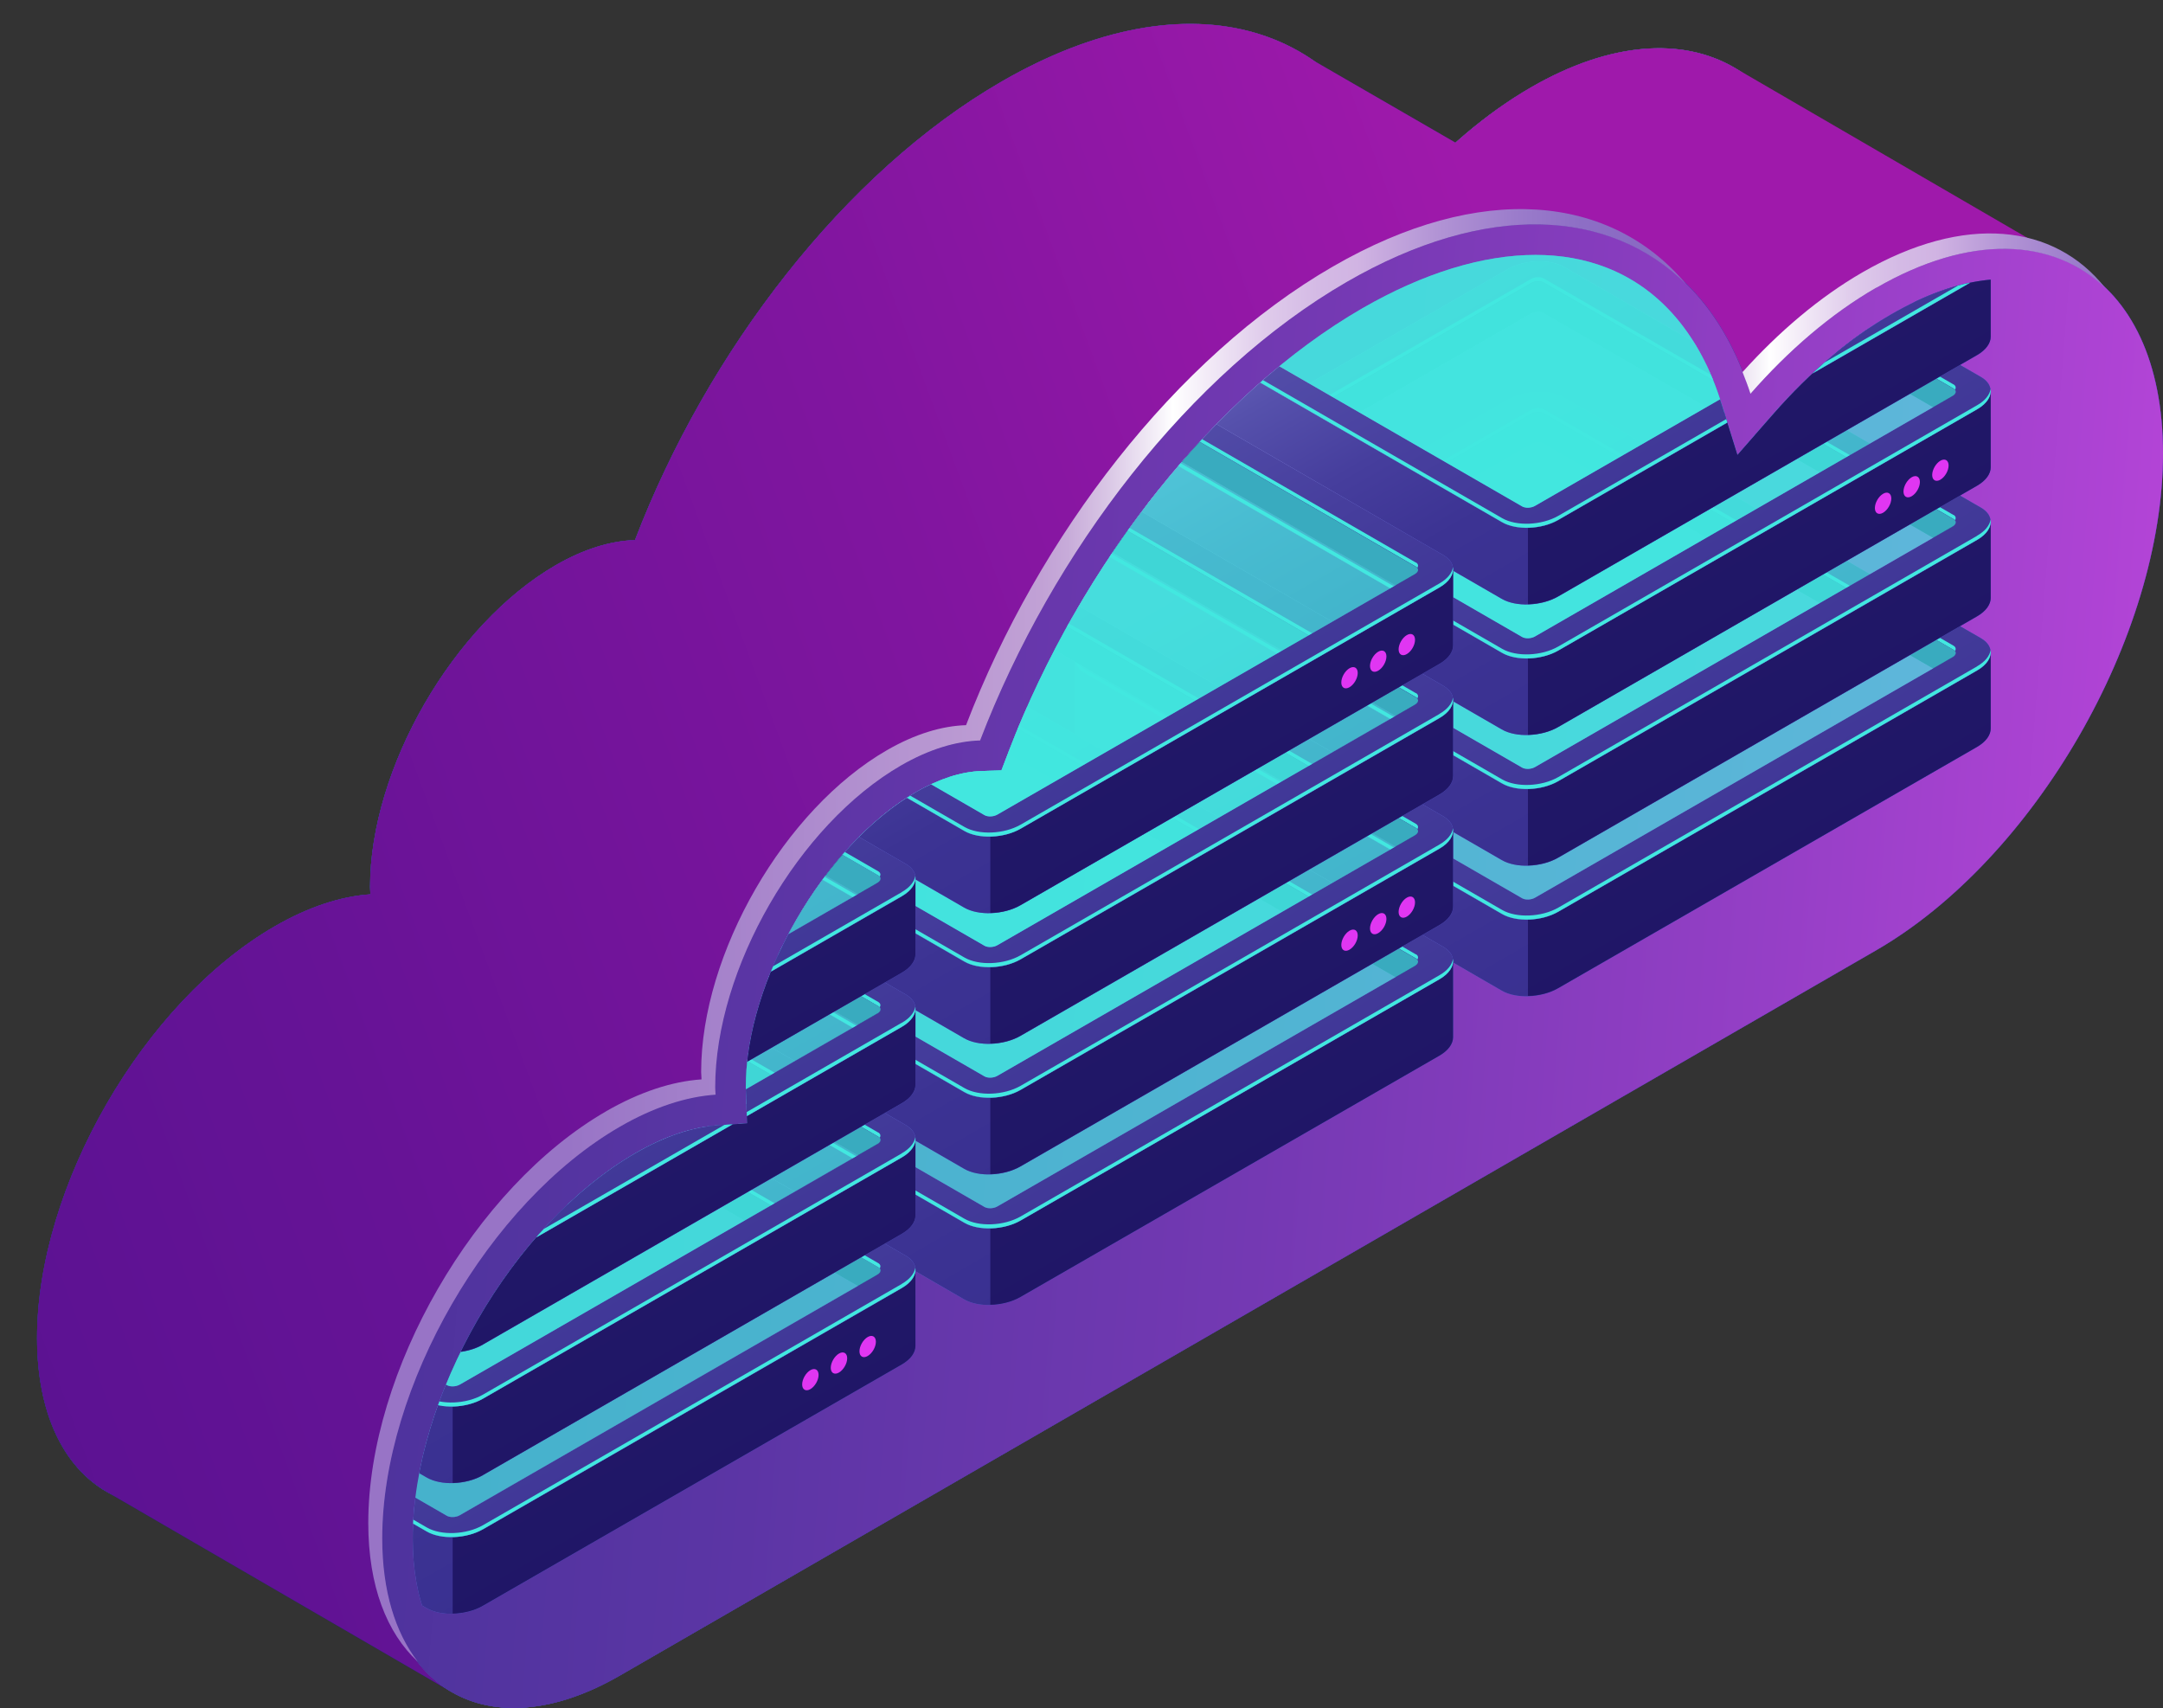 <?xml version="1.0" encoding="UTF-8"?>
<svg id="Layer_1" data-name="Layer 1" xmlns="http://www.w3.org/2000/svg" xmlns:xlink="http://www.w3.org/1999/xlink" viewBox="0 0 229.12 180.93">
  <rect x="0" y="0" width="229.12" height="180.93" fill="#333333" stroke="none"/>
  <defs>
    <style>
      .cls-1 {
        fill: none;
      }

      .cls-2 {
        fill: url(#_ÂÁ_Ï_ÌÌ_È_ËÂÌÚ_31-21);
      }

      .cls-3 {
        fill: url(#_ÂÁ_Ï_ÌÌ_È_ËÂÌÚ_31-20);
      }

      .cls-4 {
        fill: url(#_ÂÁ_Ï_ÌÌ_È_ËÂÌÚ_31-22);
      }

      .cls-5 {
        fill: url(#_ÂÁ_Ï_ÌÌ_È_ËÂÌÚ_31-24);
      }

      .cls-6 {
        fill: url(#_ÂÁ_Ï_ÌÌ_È_ËÂÌÚ_31-23);
      }

      .cls-7 {
        fill: url(#_ÂÁ_Ï_ÌÌ_È_ËÂÌÚ_31-18);
      }

      .cls-8 {
        fill: url(#_ÂÁ_Ï_ÌÌ_È_ËÂÌÚ_31-19);
      }

      .cls-9 {
        fill: url(#_ÂÁ_Ï_ÌÌ_È_ËÂÌÚ_31-12);
      }

      .cls-10 {
        fill: url(#_ÂÁ_Ï_ÌÌ_È_ËÂÌÚ_31-13);
      }

      .cls-11 {
        fill: url(#_ÂÁ_Ï_ÌÌ_È_ËÂÌÚ_31-10);
      }

      .cls-12 {
        fill: url(#_ÂÁ_Ï_ÌÌ_È_ËÂÌÚ_31-11);
      }

      .cls-13 {
        fill: url(#_ÂÁ_Ï_ÌÌ_È_ËÂÌÚ_31-16);
      }

      .cls-14 {
        fill: url(#_ÂÁ_Ï_ÌÌ_È_ËÂÌÚ_31-17);
      }

      .cls-15 {
        fill: url(#_ÂÁ_Ï_ÌÌ_È_ËÂÌÚ_31-15);
      }

      .cls-16 {
        fill: url(#_ÂÁ_Ï_ÌÌ_È_ËÂÌÚ_31-14);
      }

      .cls-17 {
        fill: url(#_ÂÁ_Ï_ÌÌ_È_ËÂÌÚ_85-25);
      }

      .cls-18 {
        fill: url(#_ÂÁ_Ï_ÌÌ_È_ËÂÌÚ_85-16);
      }

      .cls-19 {
        fill: url(#_ÂÁ_Ï_ÌÌ_È_ËÂÌÚ_85-20);
      }

      .cls-20 {
        fill: url(#_ÂÁ_Ï_ÌÌ_È_ËÂÌÚ_85-18);
      }

      .cls-21 {
        fill: url(#_ÂÁ_Ï_ÌÌ_È_ËÂÌÚ_85-17);
      }

      .cls-22 {
        fill: url(#_ÂÁ_Ï_ÌÌ_È_ËÂÌÚ_85-14);
      }

      .cls-23 {
        fill: url(#_ÂÁ_Ï_ÌÌ_È_ËÂÌÚ_85-11);
      }

      .cls-24 {
        fill: url(#_ÂÁ_Ï_ÌÌ_È_ËÂÌÚ_85-13);
      }

      .cls-25 {
        fill: url(#_ÂÁ_Ï_ÌÌ_È_ËÂÌÚ_85-23);
      }

      .cls-26 {
        fill: url(#_ÂÁ_Ï_ÌÌ_È_ËÂÌÚ_85-24);
      }

      .cls-27 {
        fill: url(#_ÂÁ_Ï_ÌÌ_È_ËÂÌÚ_85-21);
      }

      .cls-28 {
        fill: url(#_ÂÁ_Ï_ÌÌ_È_ËÂÌÚ_85-22);
      }

      .cls-29 {
        fill: url(#_ÂÁ_Ï_ÌÌ_È_ËÂÌÚ_85-15);
      }

      .cls-30 {
        fill: url(#_ÂÁ_Ï_ÌÌ_È_ËÂÌÚ_85-10);
      }

      .cls-31 {
        fill: url(#_ÂÁ_Ï_ÌÌ_È_ËÂÌÚ_85-12);
      }

      .cls-32 {
        fill: url(#_ÂÁ_Ï_ÌÌ_È_ËÂÌÚ_85-19);
      }

      .cls-33 {
        fill: url(#linear-gradient);
      }

      .cls-34 {
        fill: url(#_ÂÁ_Ï_ÌÌ_È_ËÂÌÚ_54);
      }

      .cls-35 {
        fill: url(#_ÂÁ_Ï_ÌÌ_È_ËÂÌÚ_31);
      }

      .cls-36 {
        fill: url(#_ÂÁ_Ï_ÌÌ_È_ËÂÌÚ_14);
      }

      .cls-37 {
        fill: url(#_ÂÁ_Ï_ÌÌ_È_ËÂÌÚ_85);
      }

      .cls-38 {
        clip-path: url(#clippath);
      }

      .cls-39 {
        fill: #e036f2;
      }

      .cls-40 {
        fill: #251c72;
      }

      .cls-41, .cls-42 {
        fill: #42e8e0;
      }

      .cls-43 {
        fill: url(#_ÂÁ_Ï_ÌÌ_È_ËÂÌÚ_31-2);
      }

      .cls-44 {
        fill: url(#_ÂÁ_Ï_ÌÌ_È_ËÂÌÚ_31-6);
      }

      .cls-45 {
        fill: url(#_ÂÁ_Ï_ÌÌ_È_ËÂÌÚ_31-5);
      }

      .cls-46 {
        fill: url(#_ÂÁ_Ï_ÌÌ_È_ËÂÌÚ_31-3);
      }

      .cls-47 {
        fill: url(#_ÂÁ_Ï_ÌÌ_È_ËÂÌÚ_31-4);
      }

      .cls-48 {
        fill: url(#_ÂÁ_Ï_ÌÌ_È_ËÂÌÚ_31-9);
      }

      .cls-49 {
        fill: url(#_ÂÁ_Ï_ÌÌ_È_ËÂÌÚ_31-7);
      }

      .cls-50 {
        fill: url(#_ÂÁ_Ï_ÌÌ_È_ËÂÌÚ_31-8);
      }

      .cls-51 {
        fill: url(#_ÂÁ_Ï_ÌÌ_È_ËÂÌÚ_85-8);
      }

      .cls-52 {
        fill: url(#_ÂÁ_Ï_ÌÌ_È_ËÂÌÚ_85-7);
      }

      .cls-53 {
        fill: url(#_ÂÁ_Ï_ÌÌ_È_ËÂÌÚ_85-9);
      }

      .cls-54 {
        fill: url(#_ÂÁ_Ï_ÌÌ_È_ËÂÌÚ_85-2);
      }

      .cls-55 {
        fill: url(#_ÂÁ_Ï_ÌÌ_È_ËÂÌÚ_85-5);
      }

      .cls-56 {
        fill: url(#_ÂÁ_Ï_ÌÌ_È_ËÂÌÚ_85-3);
      }

      .cls-57 {
        fill: url(#_ÂÁ_Ï_ÌÌ_È_ËÂÌÚ_85-6);
      }

      .cls-58 {
        fill: url(#_ÂÁ_Ï_ÌÌ_È_ËÂÌÚ_85-4);
      }

      .cls-59 {
        fill: url(#linear-gradient-3);
      }

      .cls-60 {
        fill: url(#linear-gradient-4);
      }

      .cls-61 {
        fill: url(#linear-gradient-2);
      }

      .cls-62 {
        opacity: .6;
      }

      .cls-62, .cls-63 {
        fill: #0f054c;
      }

      .cls-63 {
        opacity: .5;
      }

      .cls-42 {
        opacity: .7;
      }

      .cls-64 {
        fill: url(#_ÂÁ_Ï_ÌÌ_È_ËÂÌÚ_5);
      }
    </style>
    <linearGradient id="_ÂÁ_Ï_ÌÌ_È_ËÂÌÚ_14" data-name="¡ÂÁ˚ÏˇÌÌ˚È „‡‰ËÂÌÚ 14" x1="-625.03" y1="-447.05" x2="-407.21" y2="-447.05" gradientTransform="translate(545.2 322.91) rotate(-30) skewX(-30)" gradientUnits="userSpaceOnUse">
      <stop offset="0" stop-color="#5778ff"/>
      <stop offset=".18" stop-color="#5b7cff"/>
      <stop offset=".39" stop-color="#6a89ff"/>
      <stop offset=".61" stop-color="#819fff"/>
      <stop offset=".85" stop-color="#a2bdff"/>
      <stop offset="1" stop-color="#bcd5ff"/>
    </linearGradient>
    <radialGradient id="_ÂÁ_Ï_ÌÌ_È_ËÂÌÚ_5" data-name="¡ÂÁ˚ÏˇÌÌ˚È „‡‰ËÂÌÚ 5" cx="-382.07" cy="62.6" fx="-466.92" fy="32.66" r="89.98" gradientTransform="translate(430.32)" gradientUnits="userSpaceOnUse">
      <stop offset="0" stop-color="#2b3aa5"/>
      <stop offset="1" stop-color="#182484"/>
    </radialGradient>
    <linearGradient id="linear-gradient" x1="-259.64" y1="58.87" x2="-628.04" y2="194.93" gradientTransform="translate(430.32)" gradientUnits="userSpaceOnUse">
      <stop offset="0" stop-color="#9f19ab"/>
      <stop offset=".18" stop-color="#80159f"/>
      <stop offset=".37" stop-color="#661396"/>
      <stop offset=".57" stop-color="#53118f"/>
      <stop offset=".77" stop-color="#48108b"/>
      <stop offset="1" stop-color="#45108a"/>
    </linearGradient>
    <linearGradient id="_ÂÁ_Ï_ÌÌ_È_ËÂÌÚ_85" data-name="¡ÂÁ˚ÏˇÌÌ˚È „‡‰ËÂÌÚ 85" x1="-582.81" y1="-410.39" x2="-364.98" y2="-410.39" gradientTransform="translate(545.2 322.91) rotate(-30) skewX(-30)" gradientUnits="userSpaceOnUse">
      <stop offset="0" stop-color="#706ec4"/>
      <stop offset=".02" stop-color="#6d6bc1"/>
      <stop offset=".25" stop-color="#5651ac"/>
      <stop offset=".49" stop-color="#463e9d"/>
      <stop offset=".73" stop-color="#3c3393"/>
      <stop offset="1" stop-color="#393091"/>
    </linearGradient>
    <linearGradient id="_ÂÁ_Ï_ÌÌ_È_ËÂÌÚ_54" data-name="¡ÂÁ˚ÏˇÌÌ˚È „‡‰ËÂÌÚ 54" x1="-1169.34" y1="-697.66" x2="-631.34" y2="-464.45" gradientTransform="translate(545.2 322.91) rotate(-30) skewX(-30)" gradientUnits="userSpaceOnUse">
      <stop offset="0" stop-color="#bcbeff"/>
      <stop offset=".23" stop-color="#aaadf7"/>
      <stop offset=".68" stop-color="#7b82e5"/>
      <stop offset="1" stop-color="#5761d7"/>
    </linearGradient>
    <linearGradient id="linear-gradient-2" x1="211.45" y1="114.82" x2="-159.19" y2="85.7" gradientTransform="translate(64.44)" gradientUnits="userSpaceOnUse">
      <stop offset="0" stop-color="#e24cf2"/>
      <stop offset=".1" stop-color="#be46dd"/>
      <stop offset=".24" stop-color="#953fc6"/>
      <stop offset=".38" stop-color="#7439b3"/>
      <stop offset=".53" stop-color="#5a35a4"/>
      <stop offset=".68" stop-color="#473299"/>
      <stop offset=".83" stop-color="#3c3093"/>
      <stop offset="1" stop-color="#393091"/>
    </linearGradient>
    <linearGradient id="linear-gradient-3" x1="8.77" y1="33.21" x2="133.96" y2="33.21" gradientTransform="translate(121.1)" gradientUnits="userSpaceOnUse">
      <stop offset="0" stop-color="#9874c6"/>
      <stop offset=".36" stop-color="#c1a1d5"/>
      <stop offset=".38" stop-color="#c7abd9"/>
      <stop offset=".41" stop-color="#d9c6e5"/>
      <stop offset=".45" stop-color="#f6f2f9"/>
      <stop offset=".46" stop-color="#fff"/>
      <stop offset=".49" stop-color="#f1e8f6"/>
      <stop offset=".53" stop-color="#dfcbeb"/>
      <stop offset=".57" stop-color="#d4bae5"/>
      <stop offset=".6" stop-color="#d1b4e3"/>
      <stop offset=".66" stop-color="#b294d5"/>
      <stop offset=".72" stop-color="#9b7ccb"/>
      <stop offset=".77" stop-color="#8d6ec5"/>
      <stop offset=".82" stop-color="#8969c3"/>
      <stop offset=".89" stop-color="#9371c5"/>
      <stop offset="1" stop-color="#b086cc"/>
    </linearGradient>
    <linearGradient id="linear-gradient-4" x1="-61.08" y1="99.08" x2="78.54" y2="99.08" xlink:href="#linear-gradient-3"/>
    <clipPath id="clippath">
      <path class="cls-1" d="M162.66,27c-5.58,0-11.87,1.92-18.36,5.66-15.42,8.9-29.77,26.89-37.45,46.93l-.77,2.01-2.15,.07c-2.12,.07-4.43,.82-6.87,2.22-9.79,5.65-18.06,19.98-18.06,31.29,0,.09,0,.18,.01,.27l.13,3.53-3.12,.22c-2.71,.19-5.65,1.18-8.74,2.97-12.99,7.5-23.56,25.8-23.56,40.8,0,6.56,2.04,11.35,5.75,13.49,3.71,2.14,8.88,1.51,14.56-1.76L197.11,97.85c15.86-9.16,28.77-31.51,28.77-49.83,0-8.17-2.59-14.16-7.28-16.87-4.7-2.71-11.18-1.95-18.25,2.13h0c-4.36,2.52-8.56,6.07-12.5,10.56l-3.81,4.35-1.72-5.52c-2.22-7.13-6.42-12.09-12.14-14.32-2.3-.9-4.83-1.35-7.53-1.35Z"/>
    </clipPath>
    <linearGradient id="_ÂÁ_Ï_ÌÌ_È_ËÂÌÚ_31" data-name="¡ÂÁ˚ÏˇÌÌ˚È „‡‰ËÂÌÚ 31" x1="-843.44" y1="2040.82" x2="-798.33" y2="2040.82" gradientTransform="translate(-1193.28 1808.82) rotate(60.06) scale(1 -1)" gradientUnits="userSpaceOnUse">
      <stop offset="0" stop-color="#bcbeff"/>
      <stop offset=".17" stop-color="#b5b8fc"/>
      <stop offset=".4" stop-color="#a3a7f5"/>
      <stop offset=".66" stop-color="#868ce9"/>
      <stop offset=".96" stop-color="#5d67d9"/>
      <stop offset="1" stop-color="#5761d7"/>
    </linearGradient>
    <linearGradient id="_ÂÁ_Ï_ÌÌ_È_ËÂÌÚ_85-2" data-name="¡ÂÁ˚ÏˇÌÌ˚È „‡‰ËÂÌÚ 85" x1="-843.44" y1="2040.82" x2="-798.33" y2="2040.82" gradientTransform="translate(-1193.28 1808.82) rotate(60.06) scale(1 -1)" xlink:href="#_ÂÁ_Ï_ÌÌ_È_ËÂÌÚ_85"/>
    <linearGradient id="_ÂÁ_Ï_ÌÌ_È_ËÂÌÚ_31-2" data-name="¡ÂÁ˚ÏˇÌÌ˚È „‡‰ËÂÌÚ 31" x1="-855.45" y1="2042.96" x2="-805.78" y2="2042.96" xlink:href="#_ÂÁ_Ï_ÌÌ_È_ËÂÌÚ_31"/>
    <linearGradient id="_ÂÁ_Ï_ÌÌ_È_ËÂÌÚ_85-3" data-name="¡ÂÁ˚ÏˇÌÌ˚È „‡‰ËÂÌÚ 85" x1="-862.31" y1="2042.96" x2="-772.7" y2="2042.96" gradientTransform="translate(-1193.28 1808.82) rotate(60.06) scale(1 -1)" xlink:href="#_ÂÁ_Ï_ÌÌ_È_ËÂÌÚ_85"/>
    <linearGradient id="_ÂÁ_Ï_ÌÌ_È_ËÂÌÚ_31-3" data-name="¡ÂÁ˚ÏˇÌÌ˚È „‡‰ËÂÌÚ 31" x1="-855.43" y1="2047.73" x2="-810.32" y2="2047.73" xlink:href="#_ÂÁ_Ï_ÌÌ_È_ËÂÌÚ_31"/>
    <linearGradient id="_ÂÁ_Ï_ÌÌ_È_ËÂÌÚ_85-4" data-name="¡ÂÁ˚ÏˇÌÌ˚È „‡‰ËÂÌÚ 85" x1="-855.43" y1="2047.73" x2="-810.32" y2="2047.73" gradientTransform="translate(-1193.28 1808.82) rotate(60.06) scale(1 -1)" xlink:href="#_ÂÁ_Ï_ÌÌ_È_ËÂÌÚ_85"/>
    <linearGradient id="_ÂÁ_Ï_ÌÌ_È_ËÂÌÚ_31-4" data-name="¡ÂÁ˚ÏˇÌÌ˚È „‡‰ËÂÌÚ 31" x1="-867.43" y1="2049.86" x2="-817.76" y2="2049.86" xlink:href="#_ÂÁ_Ï_ÌÌ_È_ËÂÌÚ_31"/>
    <linearGradient id="_ÂÁ_Ï_ÌÌ_È_ËÂÌÚ_85-5" data-name="¡ÂÁ˚ÏˇÌÌ˚È „‡‰ËÂÌÚ 85" x1="-874.29" y1="2049.86" x2="-784.68" y2="2049.86" gradientTransform="translate(-1193.28 1808.82) rotate(60.06) scale(1 -1)" xlink:href="#_ÂÁ_Ï_ÌÌ_È_ËÂÌÚ_85"/>
    <linearGradient id="_ÂÁ_Ï_ÌÌ_È_ËÂÌÚ_31-5" data-name="¡ÂÁ˚ÏˇÌÌ˚È „‡‰ËÂÌÚ 31" x1="-867.42" y1="2054.63" x2="-822.3" y2="2054.63" xlink:href="#_ÂÁ_Ï_ÌÌ_È_ËÂÌÚ_31"/>
    <linearGradient id="_ÂÁ_Ï_ÌÌ_È_ËÂÌÚ_85-6" data-name="¡ÂÁ˚ÏˇÌÌ˚È „‡‰ËÂÌÚ 85" x1="-867.42" y1="2054.63" x2="-822.3" y2="2054.63" gradientTransform="translate(-1193.28 1808.82) rotate(60.06) scale(1 -1)" xlink:href="#_ÂÁ_Ï_ÌÌ_È_ËÂÌÚ_85"/>
    <linearGradient id="_ÂÁ_Ï_ÌÌ_È_ËÂÌÚ_31-6" data-name="¡ÂÁ˚ÏˇÌÌ˚È „‡‰ËÂÌÚ 31" x1="-879.42" y1="2056.77" x2="-829.75" y2="2056.77" xlink:href="#_ÂÁ_Ï_ÌÌ_È_ËÂÌÚ_31"/>
    <linearGradient id="_ÂÁ_Ï_ÌÌ_È_ËÂÌÚ_85-7" data-name="¡ÂÁ˚ÏˇÌÌ˚È „‡‰ËÂÌÚ 85" x1="-886.28" y1="2056.77" x2="-796.67" y2="2056.77" gradientTransform="translate(-1193.28 1808.82) rotate(60.06) scale(1 -1)" xlink:href="#_ÂÁ_Ï_ÌÌ_È_ËÂÌÚ_85"/>
    <linearGradient id="_ÂÁ_Ï_ÌÌ_È_ËÂÌÚ_31-7" data-name="¡ÂÁ˚ÏˇÌÌ˚È „‡‰ËÂÌÚ 31" x1="-879.41" y1="2061.54" x2="-834.29" y2="2061.54" xlink:href="#_ÂÁ_Ï_ÌÌ_È_ËÂÌÚ_31"/>
    <linearGradient id="_ÂÁ_Ï_ÌÌ_È_ËÂÌÚ_85-8" data-name="¡ÂÁ˚ÏˇÌÌ˚È „‡‰ËÂÌÚ 85" x1="-879.41" y1="2061.54" x2="-834.29" y2="2061.54" gradientTransform="translate(-1193.28 1808.82) rotate(60.06) scale(1 -1)" xlink:href="#_ÂÁ_Ï_ÌÌ_È_ËÂÌÚ_85"/>
    <linearGradient id="_ÂÁ_Ï_ÌÌ_È_ËÂÌÚ_31-8" data-name="¡ÂÁ˚ÏˇÌÌ˚È „‡‰ËÂÌÚ 31" x1="-891.41" y1="2063.67" x2="-841.74" y2="2063.67" xlink:href="#_ÂÁ_Ï_ÌÌ_È_ËÂÌÚ_31"/>
    <linearGradient id="_ÂÁ_Ï_ÌÌ_È_ËÂÌÚ_85-9" data-name="¡ÂÁ˚ÏˇÌÌ˚È „‡‰ËÂÌÚ 85" x1="-898.27" y1="2063.67" x2="-808.66" y2="2063.67" gradientTransform="translate(-1193.28 1808.82) rotate(60.06) scale(1 -1)" xlink:href="#_ÂÁ_Ï_ÌÌ_È_ËÂÌÚ_85"/>
    <linearGradient id="_ÂÁ_Ï_ÌÌ_È_ËÂÌÚ_31-9" data-name="¡ÂÁ˚ÏˇÌÌ˚È „‡‰ËÂÌÚ 31" x1="-843.53" y1="1975.15" x2="-798.41" y2="1975.15" xlink:href="#_ÂÁ_Ï_ÌÌ_È_ËÂÌÚ_31"/>
    <linearGradient id="_ÂÁ_Ï_ÌÌ_È_ËÂÌÚ_85-10" data-name="¡ÂÁ˚ÏˇÌÌ˚È „‡‰ËÂÌÚ 85" x1="-843.53" y1="1975.15" x2="-798.41" y2="1975.15" gradientTransform="translate(-1193.28 1808.82) rotate(60.06) scale(1 -1)" xlink:href="#_ÂÁ_Ï_ÌÌ_È_ËÂÌÚ_85"/>
    <linearGradient id="_ÂÁ_Ï_ÌÌ_È_ËÂÌÚ_31-10" data-name="¡ÂÁ˚ÏˇÌÌ˚È „‡‰ËÂÌÚ 31" x1="-855.53" y1="1977.28" x2="-805.86" y2="1977.28" xlink:href="#_ÂÁ_Ï_ÌÌ_È_ËÂÌÚ_31"/>
    <linearGradient id="_ÂÁ_Ï_ÌÌ_È_ËÂÌÚ_85-11" data-name="¡ÂÁ˚ÏˇÌÌ˚È „‡‰ËÂÌÚ 85" x1="-862.39" y1="1977.28" x2="-772.78" y2="1977.28" gradientTransform="translate(-1193.28 1808.82) rotate(60.06) scale(1 -1)" xlink:href="#_ÂÁ_Ï_ÌÌ_È_ËÂÌÚ_85"/>
    <linearGradient id="_ÂÁ_Ï_ÌÌ_È_ËÂÌÚ_31-11" data-name="¡ÂÁ˚ÏˇÌÌ˚È „‡‰ËÂÌÚ 31" x1="-855.52" y1="1982.05" x2="-810.4" y2="1982.05" xlink:href="#_ÂÁ_Ï_ÌÌ_È_ËÂÌÚ_31"/>
    <linearGradient id="_ÂÁ_Ï_ÌÌ_È_ËÂÌÚ_85-12" data-name="¡ÂÁ˚ÏˇÌÌ˚È „‡‰ËÂÌÚ 85" x1="-855.52" y1="1982.05" x2="-810.4" y2="1982.05" gradientTransform="translate(-1193.28 1808.82) rotate(60.06) scale(1 -1)" xlink:href="#_ÂÁ_Ï_ÌÌ_È_ËÂÌÚ_85"/>
    <linearGradient id="_ÂÁ_Ï_ÌÌ_È_ËÂÌÚ_31-12" data-name="¡ÂÁ˚ÏˇÌÌ˚È „‡‰ËÂÌÚ 31" x1="-867.52" y1="1984.19" x2="-817.85" y2="1984.19" xlink:href="#_ÂÁ_Ï_ÌÌ_È_ËÂÌÚ_31"/>
    <linearGradient id="_ÂÁ_Ï_ÌÌ_È_ËÂÌÚ_85-13" data-name="¡ÂÁ˚ÏˇÌÌ˚È „‡‰ËÂÌÚ 85" x1="-874.38" y1="1984.19" x2="-784.77" y2="1984.19" gradientTransform="translate(-1193.28 1808.82) rotate(60.06) scale(1 -1)" xlink:href="#_ÂÁ_Ï_ÌÌ_È_ËÂÌÚ_85"/>
    <linearGradient id="_ÂÁ_Ï_ÌÌ_È_ËÂÌÚ_31-13" data-name="¡ÂÁ˚ÏˇÌÌ˚È „‡‰ËÂÌÚ 31" x1="-867.5" y1="1988.96" x2="-822.39" y2="1988.96" xlink:href="#_ÂÁ_Ï_ÌÌ_È_ËÂÌÚ_31"/>
    <linearGradient id="_ÂÁ_Ï_ÌÌ_È_ËÂÌÚ_85-14" data-name="¡ÂÁ˚ÏˇÌÌ˚È „‡‰ËÂÌÚ 85" x1="-867.5" y1="1988.96" x2="-822.39" y2="1988.96" gradientTransform="translate(-1193.28 1808.82) rotate(60.06) scale(1 -1)" xlink:href="#_ÂÁ_Ï_ÌÌ_È_ËÂÌÚ_85"/>
    <linearGradient id="_ÂÁ_Ï_ÌÌ_È_ËÂÌÚ_31-14" data-name="¡ÂÁ˚ÏˇÌÌ˚È „‡‰ËÂÌÚ 31" x1="-879.51" y1="1991.09" x2="-829.84" y2="1991.09" xlink:href="#_ÂÁ_Ï_ÌÌ_È_ËÂÌÚ_31"/>
    <linearGradient id="_ÂÁ_Ï_ÌÌ_È_ËÂÌÚ_85-15" data-name="¡ÂÁ˚ÏˇÌÌ˚È „‡‰ËÂÌÚ 85" x1="-886.37" y1="1991.09" x2="-796.76" y2="1991.09" gradientTransform="translate(-1193.28 1808.82) rotate(60.06) scale(1 -1)" xlink:href="#_ÂÁ_Ï_ÌÌ_È_ËÂÌÚ_85"/>
    <linearGradient id="_ÂÁ_Ï_ÌÌ_È_ËÂÌÚ_31-15" data-name="¡ÂÁ˚ÏˇÌÌ˚È „‡‰ËÂÌÚ 31" x1="-879.49" y1="1995.86" x2="-834.38" y2="1995.86" xlink:href="#_ÂÁ_Ï_ÌÌ_È_ËÂÌÚ_31"/>
    <linearGradient id="_ÂÁ_Ï_ÌÌ_È_ËÂÌÚ_85-16" data-name="¡ÂÁ˚ÏˇÌÌ˚È „‡‰ËÂÌÚ 85" x1="-879.49" y1="1995.86" x2="-834.38" y2="1995.86" gradientTransform="translate(-1193.28 1808.82) rotate(60.06) scale(1 -1)" xlink:href="#_ÂÁ_Ï_ÌÌ_È_ËÂÌÚ_85"/>
    <linearGradient id="_ÂÁ_Ï_ÌÌ_È_ËÂÌÚ_31-16" data-name="¡ÂÁ˚ÏˇÌÌ˚È „‡‰ËÂÌÚ 31" x1="-891.49" y1="1998" x2="-841.82" y2="1998" xlink:href="#_ÂÁ_Ï_ÌÌ_È_ËÂÌÚ_31"/>
    <linearGradient id="_ÂÁ_Ï_ÌÌ_È_ËÂÌÚ_85-17" data-name="¡ÂÁ˚ÏˇÌÌ˚È „‡‰ËÂÌÚ 85" x1="-898.35" y1="1998" x2="-808.74" y2="1998" gradientTransform="translate(-1193.28 1808.82) rotate(60.06) scale(1 -1)" xlink:href="#_ÂÁ_Ï_ÌÌ_È_ËÂÌÚ_85"/>
    <linearGradient id="_ÂÁ_Ï_ÌÌ_È_ËÂÌÚ_31-17" data-name="¡ÂÁ˚ÏˇÌÌ˚È „‡‰ËÂÌÚ 31" x1="-843.61" y1="1909.48" x2="-798.5" y2="1909.48" xlink:href="#_ÂÁ_Ï_ÌÌ_È_ËÂÌÚ_31"/>
    <linearGradient id="_ÂÁ_Ï_ÌÌ_È_ËÂÌÚ_85-18" data-name="¡ÂÁ˚ÏˇÌÌ˚È „‡‰ËÂÌÚ 85" x1="-843.61" y1="1909.48" x2="-798.5" y2="1909.48" gradientTransform="translate(-1193.28 1808.82) rotate(60.06) scale(1 -1)" xlink:href="#_ÂÁ_Ï_ÌÌ_È_ËÂÌÚ_85"/>
    <linearGradient id="_ÂÁ_Ï_ÌÌ_È_ËÂÌÚ_31-18" data-name="¡ÂÁ˚ÏˇÌÌ˚È „‡‰ËÂÌÚ 31" x1="-855.62" y1="1911.61" x2="-805.95" y2="1911.61" xlink:href="#_ÂÁ_Ï_ÌÌ_È_ËÂÌÚ_31"/>
    <linearGradient id="_ÂÁ_Ï_ÌÌ_È_ËÂÌÚ_85-19" data-name="¡ÂÁ˚ÏˇÌÌ˚È „‡‰ËÂÌÚ 85" x1="-862.48" y1="1911.61" x2="-772.87" y2="1911.61" gradientTransform="translate(-1193.28 1808.82) rotate(60.06) scale(1 -1)" xlink:href="#_ÂÁ_Ï_ÌÌ_È_ËÂÌÚ_85"/>
    <linearGradient id="_ÂÁ_Ï_ÌÌ_È_ËÂÌÚ_31-19" data-name="¡ÂÁ˚ÏˇÌÌ˚È „‡‰ËÂÌÚ 31" x1="-855.6" y1="1916.38" x2="-810.49" y2="1916.38" xlink:href="#_ÂÁ_Ï_ÌÌ_È_ËÂÌÚ_31"/>
    <linearGradient id="_ÂÁ_Ï_ÌÌ_È_ËÂÌÚ_85-20" data-name="¡ÂÁ˚ÏˇÌÌ˚È „‡‰ËÂÌÚ 85" x1="-855.6" y1="1916.38" x2="-810.49" y2="1916.38" gradientTransform="translate(-1193.28 1808.82) rotate(60.06) scale(1 -1)" xlink:href="#_ÂÁ_Ï_ÌÌ_È_ËÂÌÚ_85"/>
    <linearGradient id="_ÂÁ_Ï_ÌÌ_È_ËÂÌÚ_31-20" data-name="¡ÂÁ˚ÏˇÌÌ˚È „‡‰ËÂÌÚ 31" x1="-867.6" y1="1918.52" x2="-817.94" y2="1918.52" xlink:href="#_ÂÁ_Ï_ÌÌ_È_ËÂÌÚ_31"/>
    <linearGradient id="_ÂÁ_Ï_ÌÌ_È_ËÂÌÚ_85-21" data-name="¡ÂÁ˚ÏˇÌÌ˚È „‡‰ËÂÌÚ 85" x1="-874.46" y1="1918.52" x2="-784.85" y2="1918.52" gradientTransform="translate(-1193.28 1808.82) rotate(60.06) scale(1 -1)" xlink:href="#_ÂÁ_Ï_ÌÌ_È_ËÂÌÚ_85"/>
    <linearGradient id="_ÂÁ_Ï_ÌÌ_È_ËÂÌÚ_31-21" data-name="¡ÂÁ˚ÏˇÌÌ˚È „‡‰ËÂÌÚ 31" x1="-867.59" y1="1923.29" x2="-822.47" y2="1923.29" xlink:href="#_ÂÁ_Ï_ÌÌ_È_ËÂÌÚ_31"/>
    <linearGradient id="_ÂÁ_Ï_ÌÌ_È_ËÂÌÚ_85-22" data-name="¡ÂÁ˚ÏˇÌÌ˚È „‡‰ËÂÌÚ 85" x1="-867.59" y1="1923.29" x2="-822.47" y2="1923.29" gradientTransform="translate(-1193.28 1808.82) rotate(60.06) scale(1 -1)" xlink:href="#_ÂÁ_Ï_ÌÌ_È_ËÂÌÚ_85"/>
    <linearGradient id="_ÂÁ_Ï_ÌÌ_È_ËÂÌÚ_31-22" data-name="¡ÂÁ˚ÏˇÌÌ˚È „‡‰ËÂÌÚ 31" x1="-879.59" y1="1925.42" x2="-829.92" y2="1925.42" xlink:href="#_ÂÁ_Ï_ÌÌ_È_ËÂÌÚ_31"/>
    <linearGradient id="_ÂÁ_Ï_ÌÌ_È_ËÂÌÚ_85-23" data-name="¡ÂÁ˚ÏˇÌÌ˚È „‡‰ËÂÌÚ 85" x1="-886.45" y1="1925.42" x2="-796.84" y2="1925.42" gradientTransform="translate(-1193.28 1808.82) rotate(60.06) scale(1 -1)" xlink:href="#_ÂÁ_Ï_ÌÌ_È_ËÂÌÚ_85"/>
    <linearGradient id="_ÂÁ_Ï_ÌÌ_È_ËÂÌÚ_31-23" data-name="¡ÂÁ˚ÏˇÌÌ˚È „‡‰ËÂÌÚ 31" x1="-879.58" y1="1930.19" x2="-834.46" y2="1930.19" xlink:href="#_ÂÁ_Ï_ÌÌ_È_ËÂÌÚ_31"/>
    <linearGradient id="_ÂÁ_Ï_ÌÌ_È_ËÂÌÚ_85-24" data-name="¡ÂÁ˚ÏˇÌÌ˚È „‡‰ËÂÌÚ 85" x1="-879.58" y1="1930.19" x2="-834.46" y2="1930.19" gradientTransform="translate(-1193.28 1808.82) rotate(60.06) scale(1 -1)" xlink:href="#_ÂÁ_Ï_ÌÌ_È_ËÂÌÚ_85"/>
    <linearGradient id="_ÂÁ_Ï_ÌÌ_È_ËÂÌÚ_31-24" data-name="¡ÂÁ˚ÏˇÌÌ˚È „‡‰ËÂÌÚ 31" x1="-891.58" y1="1932.32" x2="-841.91" y2="1932.32" xlink:href="#_ÂÁ_Ï_ÌÌ_È_ËÂÌÚ_31"/>
    <linearGradient id="_ÂÁ_Ï_ÌÌ_È_ËÂÌÚ_85-25" data-name="¡ÂÁ˚ÏˇÌÌ˚È „‡‰ËÂÌÚ 85" x1="-898.44" y1="1932.32" x2="-808.83" y2="1932.32" gradientTransform="translate(-1193.28 1808.82) rotate(60.06) scale(1 -1)" xlink:href="#_ÂÁ_Ï_ÌÌ_È_ËÂÌÚ_85"/>
  </defs>
  <path class="cls-36" d="M162.17,9.26c-4.78,2.76-9.29,6.64-13.31,11.23-5.58-17.92-22.6-23.48-42.74-11.86-16.66,9.62-31.18,28.54-38.86,48.58-2.55,.08-5.38,.92-8.38,2.65-10.87,6.28-19.68,21.54-19.68,34.09,0,.27,.03,.52,.04,.78-3.1,.21-6.53,1.31-10.13,3.39-13.9,8.03-25.18,27.55-25.18,43.6,0,16.05,11.27,22.56,25.18,14.53L162.17,79.43c16.78-9.69,30.39-33.25,30.39-52.63S178.95-.43,162.17,9.26Z"/>
  <path class="cls-64" d="M162.17,9.26c-2.77,1.6-5.45,3.59-7.99,5.86l-14.88-8.6h0c-8.17-5.74-20.01-5.49-33.18,2.11-16.66,9.62-31.18,28.54-38.86,48.58-2.55,.08-5.38,.92-8.38,2.65-10.87,6.28-19.68,21.54-19.68,34.09,0,.27,.03,.52,.03,.78-3.1,.21-6.53,1.31-10.13,3.39-13.9,8.03-25.18,27.55-25.18,43.6,0,7.96,2.77,13.56,7.26,16.22h-.01s.12,.07,.12,.07c0,0,.01,0,.02,.01l36.45,21.16,7.96-38.29,106.45-61.46c16.78-9.69,30.39-33.26,30.39-52.63S178.95-.43,162.17,9.26Z"/>
  <path class="cls-33" d="M220.75,28.68L183.82,7.22h0c-5.51-3.27-13.18-2.86-21.65,2.03-2.77,1.6-5.45,3.59-7.99,5.86l-14.88-8.6h0c-8.17-5.74-20.01-5.49-33.18,2.11-16.66,9.62-31.18,28.54-38.86,48.58-2.55,.08-5.38,.92-8.38,2.65-10.87,6.28-19.68,21.54-19.68,34.09,0,.27,.03,.52,.03,.78-3.1,.21-6.53,1.31-10.13,3.39-13.9,8.03-25.18,27.55-25.18,43.6,0,7.96,2.77,13.56,7.26,16.22h-.01s.12,.07,.12,.07c0,0,.01,0,.02,.01l36.45,21.16,7.96-38.29,106.45-61.46c13.61-7.85,25.12-24.83,28.99-41.3l29.59-9.46Z"/>
  <path class="cls-37" d="M198.73,30.48c-4.78,2.76-9.29,6.64-13.31,11.23-5.58-17.92-22.6-23.48-42.74-11.86-16.66,9.62-31.18,28.54-38.86,48.58-2.55,.08-5.38,.92-8.38,2.65-10.87,6.28-19.68,21.54-19.68,34.09,0,.27,.03,.52,.04,.78-3.1,.21-6.53,1.31-10.13,3.39-13.9,8.03-25.18,27.55-25.18,43.6s11.27,22.56,25.18,14.53L198.73,100.66c16.78-9.69,30.39-33.26,30.39-52.63,0-19.38-13.61-27.23-30.39-17.54Z"/>
  <path class="cls-34" d="M198.73,30.48c-4.78,2.76-9.29,6.64-13.31,11.23-5.58-17.92-22.6-23.48-42.74-11.86-16.66,9.62-31.18,28.54-38.86,48.58-2.55,.08-5.38,.92-8.38,2.65-10.87,6.28-19.68,21.54-19.68,34.09,0,.27,.03,.52,.04,.78-3.1,.21-6.53,1.31-10.13,3.39-13.9,8.03-25.18,27.55-25.18,43.6s11.27,22.56,25.18,14.53L198.73,100.66c16.78-9.69,30.39-33.26,30.39-52.63,0-19.38-13.61-27.23-30.39-17.54Z"/>
  <path class="cls-63" d="M198.73,30.48c-4.78,2.76-9.29,6.64-13.31,11.23-5.58-17.92-22.6-23.48-42.74-11.86-16.66,9.62-31.18,28.54-38.86,48.58-2.55,.08-5.38,.92-8.38,2.65-10.87,6.28-19.68,21.54-19.68,34.09,0,.27,.03,.52,.04,.78-3.1,.21-6.53,1.31-10.13,3.39-13.9,8.03-25.18,27.55-25.18,43.6s11.27,22.56,25.18,14.53L198.73,100.66c16.78-9.69,30.39-33.26,30.39-52.63,0-19.38-13.61-27.23-30.39-17.54Z"/>
  <path class="cls-61" d="M198.73,30.48c-4.78,2.76-9.29,6.64-13.31,11.23-5.58-17.92-22.6-23.48-42.74-11.86-16.66,9.62-31.18,28.54-38.86,48.58-2.55,.08-5.38,.92-8.38,2.65-10.87,6.28-19.68,21.54-19.68,34.09,0,.27,.03,.52,.04,.78-3.1,.21-6.53,1.31-10.13,3.39-13.9,8.03-25.18,27.55-25.18,43.6s11.27,22.56,25.18,14.53L198.73,100.66c16.78-9.69,30.39-33.26,30.39-52.63,0-19.38-13.61-27.23-30.39-17.54Z"/>
  <g>
    <path class="cls-59" d="M198.73,30.48c-4.78,2.76-9.29,6.64-13.31,11.23-.25-.8-.55-1.55-.84-2.3,3.86-4.28,8.15-7.93,12.68-10.55,10.86-6.27,20.37-5.16,25.74,1.64-5.55-5.3-14.33-5.74-24.26-.01Z"/>
    <path class="cls-60" d="M64.18,117.72c3.61-2.08,7.03-3.18,10.13-3.39,0-.26-.04-.51-.04-.78,0-12.55,8.81-27.82,19.68-34.09,3-1.73,5.84-2.57,8.38-2.65,7.68-20.04,22.2-38.96,38.86-48.58,15.69-9.06,29.46-7.64,37.43,1.88-8.13-8.04-21.19-8.77-35.94-.26-16.66,9.62-31.18,28.54-38.86,48.58-2.55,.08-5.38,.92-8.38,2.65-10.87,6.28-19.68,21.54-19.68,34.09,0,.27,.03,.52,.04,.78-3.1,.21-6.53,1.31-10.13,3.39-13.9,8.03-25.18,27.55-25.18,43.6,0,5.59,1.39,9.99,3.76,13.06-3.27-3.02-5.24-8.01-5.24-14.68,0-16.05,11.27-35.58,25.18-43.6Z"/>
  </g>
  <g class="cls-38">
    <g>
      <g>
        <g>
          <path class="cls-35" d="M165.05,104.68l44.36-25.55c.97-.56,1.46-1.28,1.46-1.96h0s0-8,0-8l-1.52,1.36-1.31-.76c.14-.17,.24-.31,.21-.36-.08-.14-.65-1.13-.65-1.13l-31.3-18.48-9.95-5.79-3.89-1.12-45.54,26.17,.13,1.05-1.22,.7-1.95-.87v7.96s0,0,0,0c-.01,.57,.32,1.12,1.02,1.53l44.18,25.5c1.52,.88,4.19,.77,5.95-.24Zm18.01-19.74l-20.09,10.97-1.73-.08-33.55-18.77-9.29-4.8,43.78-25.21c.4-.23,1.01-.26,1.36-.05l42.6,24.59-23.08,13.37Z"/>
          <path class="cls-54" d="M165.05,104.68l44.36-25.55c.97-.56,1.46-1.28,1.46-1.96h0s0-8,0-8l-1.52,1.36-1.31-.76c.14-.17,.24-.31,.21-.36-.08-.14-.65-1.13-.65-1.13l-31.3-18.48-9.95-5.79-3.89-1.12-45.54,26.17,.13,1.05-1.22,.7-1.95-.87v7.96s0,0,0,0c-.01,.57,.32,1.12,1.02,1.53l44.18,25.5c1.52,.88,4.19,.77,5.95-.24Zm18.01-19.74l-20.09,10.97-1.73-.08-33.55-18.77-9.29-4.8,43.78-25.21c.4-.23,1.01-.26,1.36-.05l42.6,24.59-23.08,13.37Z"/>
          <path class="cls-62" d="M161.85,105.51v-9.66s1.12,.05,1.12,.05l20.09-10.97,23.08-13.37-.77-.44c.71-.41,4.76-1.54,5.5-1.97v7.42s0,.58,0,.58h0c0,.68-.48,1.4-1.46,1.96l-44.36,25.55c-.92,.53-2.08,.81-3.2,.83Z"/>
          <path class="cls-43" d="M165.05,96.58l44.36-25.55c1.76-1.01,1.95-2.55,.43-3.43l-44.18-25.5c-1.52-.88-4.19-.77-5.95,.24l-44.36,25.55c-1.76,1.01-1.95,2.55-.43,3.43l44.18,25.5c1.52,.88,4.19,.77,5.95-.24Zm-2.46-1.49c-.4,.23-1.01,.26-1.36,.05l-43.39-25.05c-.35-.2-.3-.55,.1-.78l44.24-25.48c.4-.23,1.01-.26,1.36-.05l43.39,25.05c.35,.2,.3,.55-.1,.78l-44.24,25.48Z"/>
          <path class="cls-56" d="M165.05,96.58l44.36-25.55c1.76-1.01,1.95-2.55,.43-3.43l-44.18-25.5c-1.52-.88-4.19-.77-5.95,.24l-44.36,25.55c-1.76,1.01-1.95,2.55-.43,3.43l44.18,25.5c1.52,.88,4.19,.77,5.95-.24Zm-2.46-1.49c-.4,.23-1.01,.26-1.36,.05l-43.39-25.05c-.35-.2-.3-.55,.1-.78l44.24-25.48c.4-.23,1.01-.26,1.36-.05l43.39,25.05c.35,.2,.3,.55-.1,.78l-44.24,25.48Z"/>
          <g>
            <path class="cls-41" d="M206.93,68.39l-43.39-25.05c-.35-.2-.96-.18-1.36,.06l-44.24,25.48c-.33,.19-.41,.45-.25,.65,.06-.08,.14-.15,.25-.22l44.24-25.48c.4-.23,1.01-.26,1.36-.05l43.39,25.05c.07,.04,.11,.08,.15,.13,.14-.2,.1-.42-.15-.57Z"/>
            <path class="cls-41" d="M209.42,70.59l-44.36,25.55c-1.76,1.01-4.43,1.12-5.95,.24l-44.18-25.5c-.6-.35-.93-.8-1.01-1.28-.1,.64,.23,1.26,1.01,1.71l44.18,25.5c1.52,.88,4.19,.77,5.95-.24l44.36-25.55c1.07-.61,1.55-1.42,1.44-2.16-.1,.61-.58,1.23-1.44,1.72Z"/>
          </g>
          <path class="cls-40" d="M163.53,46.99c-.35-.2-.96-.18-1.36,.05l-42.19,24.3-2.15-1.24c-.35-.2-.3-.55,.1-.78l44.24-25.48c.4-.23,1.01-.26,1.36-.05l43.39,25.05c.35,.2,.3,.55-.1,.78l-2.05,1.18-41.25-23.8Z"/>
          <path class="cls-42" d="M206.83,69.61c.4-.23,.45-.58,.1-.78l-43.39-25.05c-.35-.2-.96-.18-1.36,.05l-44.24,25.48c-.4,.23-.45,.58-.1,.78l43.39,25.05c.35,.2,.96,.18,1.36-.05l44.24-25.48Z"/>
        </g>
        <g>
          <path class="cls-46" d="M165.05,90.85l44.36-25.55c.97-.56,1.46-1.28,1.46-1.96h0s0-8,0-8l-1.52,1.36-1.31-.76c.14-.17,.24-.31,.21-.36-.08-.14-.65-1.13-.65-1.13l-31.3-18.48-9.95-5.79-3.89-1.12-45.54,26.17,.13,1.05-1.22,.7-1.95-.87v7.96s0,0,0,0c-.01,.57,.32,1.12,1.02,1.53l44.18,25.5c1.52,.88,4.19,.77,5.95-.24Zm18.01-19.74l-20.09,10.97-1.73-.08-33.55-18.77-9.29-4.8,43.78-25.21c.4-.23,1.01-.26,1.36-.05l42.6,24.59-23.08,13.37Z"/>
          <path class="cls-58" d="M165.05,90.85l44.36-25.55c.97-.56,1.46-1.28,1.46-1.96h0s0-8,0-8l-1.52,1.36-1.31-.76c.14-.17,.24-.31,.21-.36-.08-.14-.65-1.13-.65-1.13l-31.3-18.48-9.95-5.79-3.89-1.12-45.54,26.17,.13,1.05-1.22,.7-1.95-.87v7.96s0,0,0,0c-.01,.57,.32,1.12,1.02,1.53l44.18,25.5c1.52,.88,4.19,.77,5.95-.24Zm18.01-19.74l-20.09,10.97-1.73-.08-33.55-18.77-9.29-4.8,43.78-25.21c.4-.23,1.01-.26,1.36-.05l42.6,24.59-23.08,13.37Z"/>
          <path class="cls-62" d="M161.85,91.68v-9.66s1.12,.05,1.12,.05l20.09-10.97,23.08-13.37-.77-.44c.71-.41,4.76-1.54,5.5-1.97v7.42s0,.58,0,.58h0c0,.68-.48,1.4-1.46,1.96l-44.36,25.55c-.92,.53-2.08,.81-3.2,.83Z"/>
          <path class="cls-47" d="M165.05,82.75l44.36-25.55c1.76-1.01,1.95-2.55,.43-3.43l-44.18-25.5c-1.52-.88-4.19-.77-5.95,.24l-44.36,25.55c-1.76,1.01-1.95,2.55-.43,3.43l44.18,25.5c1.52,.88,4.19,.77,5.95-.24Zm-2.46-1.49c-.4,.23-1.01,.26-1.36,.05l-43.39-25.05c-.35-.2-.3-.55,.1-.78l44.24-25.48c.4-.23,1.01-.26,1.36-.05l43.39,25.05c.35,.2,.3,.55-.1,.78l-44.24,25.48Z"/>
          <path class="cls-55" d="M165.05,82.75l44.36-25.55c1.76-1.01,1.95-2.55,.43-3.43l-44.18-25.5c-1.52-.88-4.19-.77-5.95,.24l-44.36,25.55c-1.76,1.01-1.95,2.55-.43,3.43l44.18,25.5c1.52,.88,4.19,.77,5.95-.24Zm-2.46-1.49c-.4,.23-1.01,.26-1.36,.05l-43.39-25.05c-.35-.2-.3-.55,.1-.78l44.24-25.48c.4-.23,1.01-.26,1.36-.05l43.39,25.05c.35,.2,.3,.55-.1,.78l-44.24,25.48Z"/>
          <g>
            <path class="cls-41" d="M206.93,54.55l-43.39-25.05c-.35-.2-.96-.18-1.36,.05l-44.24,25.48c-.33,.19-.41,.45-.25,.65,.06-.08,.14-.15,.25-.22l44.24-25.48c.4-.23,1.01-.26,1.36-.06l43.39,25.05c.07,.04,.11,.08,.15,.13,.14-.2,.1-.42-.15-.57Z"/>
            <path class="cls-41" d="M209.42,56.76l-44.36,25.55c-1.76,1.01-4.43,1.12-5.95,.24l-44.18-25.5c-.6-.35-.93-.8-1.01-1.28-.1,.64,.23,1.26,1.01,1.71l44.18,25.5c1.52,.88,4.19,.77,5.95-.24l44.36-25.55c1.07-.61,1.55-1.42,1.44-2.16-.1,.61-.58,1.23-1.44,1.72Z"/>
          </g>
          <path class="cls-40" d="M163.53,33.15c-.35-.2-.96-.18-1.36,.05l-42.19,24.3-2.15-1.24c-.35-.2-.3-.55,.1-.78l44.24-25.48c.4-.23,1.01-.26,1.36-.05l43.39,25.05c.35,.2,.3,.55-.1,.78l-2.05,1.18-41.25-23.8Z"/>
          <path class="cls-42" d="M206.83,55.77c.4-.23,.45-.58,.1-.78l-43.39-25.05c-.35-.2-.96-.18-1.36,.05l-44.24,25.48c-.4,.23-.45,.58-.1,.78l43.39,25.05c.35,.2,.96,.18,1.36-.05l44.24-25.48Z"/>
        </g>
        <g>
          <path class="cls-45" d="M165.05,77.01l44.36-25.55c.97-.56,1.46-1.28,1.46-1.96h0s0-8,0-8l-1.52,1.36-1.31-.76c.14-.17,.24-.31,.21-.36-.08-.14-.65-1.13-.65-1.13l-31.3-18.48-9.95-5.79-3.89-1.12-45.54,26.17,.13,1.05-1.22,.7-1.95-.87v7.96s0,0,0,0c-.01,.57,.32,1.12,1.02,1.53l44.18,25.5c1.52,.88,4.19,.77,5.95-.24Zm18.01-19.74l-20.09,10.97-1.73-.08-33.55-18.77-9.29-4.8,43.78-25.21c.4-.23,1.01-.26,1.36-.05l42.6,24.59-23.08,13.37Z"/>
          <path class="cls-57" d="M165.05,77.01l44.36-25.55c.97-.56,1.46-1.28,1.46-1.96h0s0-8,0-8l-1.52,1.36-1.31-.76c.14-.17,.24-.31,.21-.36-.08-.14-.65-1.13-.65-1.13l-31.3-18.48-9.95-5.79-3.89-1.12-45.54,26.17,.13,1.05-1.22,.7-1.95-.87v7.96s0,0,0,0c-.01,.57,.32,1.12,1.02,1.53l44.18,25.5c1.52,.88,4.19,.77,5.95-.24Zm18.01-19.74l-20.09,10.97-1.73-.08-33.55-18.77-9.29-4.8,43.78-25.21c.4-.23,1.01-.26,1.36-.05l42.6,24.59-23.08,13.37Z"/>
          <path class="cls-62" d="M161.85,77.85v-9.66s1.12,.05,1.12,.05l20.09-10.97,23.08-13.37-.77-.44c.71-.41,4.76-1.54,5.5-1.97v7.42s0,.58,0,.58h0c0,.68-.48,1.4-1.46,1.96l-44.36,25.55c-.92,.53-2.08,.81-3.2,.83Z"/>
          <path class="cls-44" d="M165.05,68.91l44.36-25.55c1.76-1.01,1.95-2.55,.43-3.43l-44.18-25.5c-1.52-.88-4.19-.77-5.95,.24l-44.36,25.55c-1.76,1.01-1.95,2.55-.43,3.43l44.18,25.5c1.52,.88,4.19,.77,5.95-.24Zm-2.46-1.49c-.4,.23-1.01,.26-1.36,.05l-43.39-25.05c-.35-.2-.3-.55,.1-.78l44.24-25.48c.4-.23,1.01-.26,1.36-.05l43.39,25.05c.35,.2,.3,.55-.1,.78l-44.24,25.48Z"/>
          <path class="cls-52" d="M165.05,68.91l44.36-25.55c1.76-1.01,1.95-2.55,.43-3.43l-44.18-25.5c-1.52-.88-4.19-.77-5.95,.24l-44.36,25.55c-1.76,1.01-1.95,2.55-.43,3.43l44.18,25.5c1.52,.88,4.19,.77,5.95-.24Zm-2.46-1.49c-.4,.23-1.01,.26-1.36,.05l-43.39-25.05c-.35-.2-.3-.55,.1-.78l44.24-25.48c.4-.23,1.01-.26,1.36-.05l43.39,25.05c.35,.2,.3,.55-.1,.78l-44.24,25.48Z"/>
          <g>
            <path class="cls-41" d="M206.93,40.72l-43.39-25.05c-.35-.2-.96-.18-1.36,.06l-44.24,25.48c-.33,.19-.41,.45-.25,.65,.06-.08,.14-.15,.25-.22l44.24-25.48c.4-.23,1.01-.26,1.36-.06l43.39,25.05c.07,.04,.11,.08,.15,.13,.14-.2,.1-.42-.15-.57Z"/>
            <path class="cls-41" d="M209.42,42.93l-44.36,25.55c-1.76,1.01-4.43,1.12-5.95,.24l-44.18-25.5c-.6-.35-.93-.8-1.01-1.28-.1,.64,.23,1.26,1.01,1.71l44.18,25.5c1.52,.88,4.19,.77,5.95-.24l44.36-25.55c1.07-.61,1.55-1.42,1.44-2.15-.1,.61-.58,1.23-1.44,1.72Z"/>
          </g>
          <path class="cls-40" d="M163.53,19.32c-.35-.2-.96-.18-1.36,.05l-42.19,24.3-2.15-1.24c-.35-.2-.3-.55,.1-.78l44.24-25.48c.4-.23,1.01-.26,1.36-.05l43.39,25.05c.35,.2,.3,.55-.1,.78l-2.05,1.18-41.25-23.8Z"/>
          <path class="cls-42" d="M206.83,41.94c.4-.23,.45-.58,.1-.78l-43.39-25.05c-.35-.2-.96-.18-1.36,.05l-44.24,25.48c-.4,.23-.45,.58-.1,.78l43.39,25.05c.35,.2,.96,.18,1.36-.05l44.24-25.48Z"/>
        </g>
        <g>
          <path class="cls-49" d="M165.05,63.18l44.36-25.55c.97-.56,1.46-1.28,1.46-1.96h0s0-8,0-8l-1.52,1.36-1.31-.76c.14-.17,.24-.31,.21-.36-.08-.14-.65-1.13-.65-1.13l-31.3-18.48-9.95-5.79-3.89-1.12-45.54,26.17,.13,1.05-1.22,.7-1.95-.87v7.96s0,0,0,0c-.01,.57,.32,1.12,1.02,1.53l44.18,25.5c1.52,.88,4.19,.77,5.95-.24Zm18.01-19.74l-20.09,10.97-1.73-.08-33.55-18.77-9.29-4.8L162.18,5.54c.4-.23,1.01-.26,1.36-.05l42.6,24.59-23.08,13.37Z"/>
          <path class="cls-51" d="M165.05,63.18l44.36-25.55c.97-.56,1.46-1.28,1.46-1.96h0s0-8,0-8l-1.52,1.36-1.31-.76c.14-.17,.24-.31,.21-.36-.08-.14-.65-1.13-.65-1.13l-31.3-18.48-9.95-5.79-3.89-1.12-45.54,26.17,.13,1.05-1.22,.7-1.95-.87v7.96s0,0,0,0c-.01,.57,.32,1.12,1.02,1.53l44.18,25.5c1.52,.88,4.19,.77,5.95-.24Zm18.01-19.74l-20.09,10.97-1.73-.08-33.55-18.77-9.29-4.8L162.18,5.54c.4-.23,1.01-.26,1.36-.05l42.6,24.59-23.08,13.37Z"/>
          <path class="cls-62" d="M161.85,64.01v-9.66s1.12,.05,1.12,.05l20.09-10.97,23.08-13.37-.77-.44c.71-.41,4.76-1.54,5.5-1.97v7.42s0,.58,0,.58h0c0,.68-.48,1.4-1.46,1.96l-44.36,25.55c-.92,.53-2.08,.81-3.2,.83Z"/>
          <path class="cls-50" d="M165.05,55.08l44.36-25.55c1.76-1.01,1.95-2.55,.43-3.43L165.67,.6c-1.52-.88-4.19-.77-5.95,.24l-44.36,25.55c-1.76,1.01-1.95,2.55-.43,3.43l44.18,25.5c1.52,.88,4.19,.77,5.95-.24Zm-2.46-1.49c-.4,.23-1.01,.26-1.36,.05l-43.39-25.05c-.35-.2-.3-.55,.1-.78L162.18,2.33c.4-.23,1.01-.26,1.36-.05l43.39,25.05c.35,.2,.3,.55-.1,.78l-44.24,25.48Z"/>
          <path class="cls-53" d="M165.05,55.08l44.36-25.55c1.76-1.01,1.95-2.55,.43-3.43L165.67,.6c-1.52-.88-4.19-.77-5.95,.24l-44.36,25.55c-1.76,1.01-1.95,2.55-.43,3.43l44.18,25.5c1.52,.88,4.19,.77,5.95-.24Zm-2.46-1.49c-.4,.23-1.01,.26-1.36,.05l-43.39-25.05c-.35-.2-.3-.55,.1-.78L162.18,2.33c.4-.23,1.01-.26,1.36-.05l43.39,25.05c.35,.2,.3,.55-.1,.78l-44.24,25.48Z"/>
          <g>
            <path class="cls-41" d="M206.93,26.89L163.54,1.84c-.35-.2-.96-.18-1.36,.06l-44.24,25.48c-.33,.19-.41,.45-.25,.65,.06-.08,.14-.15,.25-.22L162.18,2.33c.4-.23,1.01-.26,1.36-.05l43.39,25.05c.07,.04,.11,.08,.15,.13,.14-.2,.1-.42-.15-.57Z"/>
            <path class="cls-41" d="M209.42,29.09l-44.36,25.55c-1.76,1.01-4.43,1.12-5.95,.24l-44.18-25.5c-.6-.35-.93-.8-1.01-1.28-.1,.64,.23,1.26,1.01,1.71l44.18,25.5c1.52,.88,4.19,.77,5.95-.24l44.36-25.55c1.07-.61,1.55-1.42,1.44-2.16-.1,.61-.58,1.23-1.44,1.72Z"/>
          </g>
          <path class="cls-40" d="M163.53,5.49c-.35-.2-.96-.18-1.36,.05l-42.19,24.3-2.15-1.24c-.35-.2-.3-.55,.1-.78L162.18,2.33c.4-.23,1.01-.26,1.36-.05l43.39,25.05c.35,.2,.3,.55-.1,.78l-2.05,1.18L163.53,5.49Z"/>
          <path class="cls-42" d="M206.83,28.11c.4-.23,.45-.58,.1-.78L163.54,2.28c-.35-.2-.96-.18-1.36,.05l-44.24,25.48c-.4,.23-.45,.58-.1,.78l43.39,25.05c.35,.2,.96,.18,1.36-.05l44.24-25.48Z"/>
        </g>
      </g>
      <g>
        <g>
          <path class="cls-48" d="M108.1,137.38l44.36-25.55c.97-.56,1.46-1.28,1.46-1.96h0s0-8,0-8l-1.52,1.36-1.31-.76c.14-.17,.24-.31,.21-.36-.08-.14-.65-1.13-.65-1.13l-31.3-18.48-9.95-5.79-3.89-1.12-45.54,26.17,.13,1.05-1.22,.7-1.95-.87v7.96s0,0,0,0c-.01,.57,.32,1.12,1.02,1.53l44.18,25.5c1.52,.88,4.19,.77,5.95-.24Zm18.01-19.74l-20.09,10.97-1.73-.08-33.55-18.77-9.29-4.8,43.78-25.21c.4-.23,1.01-.26,1.36-.05l42.6,24.59-23.08,13.37Z"/>
          <path class="cls-30" d="M108.1,137.38l44.36-25.55c.97-.56,1.46-1.28,1.46-1.96h0s0-8,0-8l-1.52,1.36-1.31-.76c.14-.17,.24-.31,.21-.36-.08-.14-.65-1.13-.65-1.13l-31.3-18.48-9.95-5.79-3.89-1.12-45.54,26.17,.13,1.05-1.22,.7-1.95-.87v7.96s0,0,0,0c-.01,.57,.32,1.12,1.02,1.53l44.18,25.5c1.52,.88,4.19,.77,5.95-.24Zm18.01-19.74l-20.09,10.97-1.73-.08-33.55-18.77-9.29-4.8,43.78-25.21c.4-.23,1.01-.26,1.36-.05l42.6,24.59-23.08,13.37Z"/>
          <path class="cls-62" d="M104.9,138.22v-9.66s1.12,.05,1.12,.05l20.09-10.97,23.08-13.37-.77-.44c.71-.41,4.76-1.54,5.5-1.97v7.42s0,.58,0,.58h0c0,.68-.48,1.4-1.46,1.96l-44.36,25.55c-.92,.53-2.08,.81-3.2,.83Z"/>
          <path class="cls-11" d="M108.1,129.28l44.36-25.55c1.76-1.01,1.95-2.55,.43-3.43l-44.18-25.5c-1.52-.88-4.19-.77-5.95,.24l-44.36,25.55c-1.76,1.01-1.95,2.55-.43,3.43l44.18,25.5c1.52,.88,4.19,.77,5.95-.24Zm-2.46-1.49c-.4,.23-1.01,.26-1.36,.05l-43.39-25.05c-.35-.2-.3-.55,.1-.78l44.24-25.48c.4-.23,1.01-.26,1.36-.05l43.39,25.05c.35,.2,.3,.55-.1,.78l-44.24,25.48Z"/>
          <path class="cls-23" d="M108.1,129.28l44.36-25.55c1.76-1.01,1.95-2.55,.43-3.43l-44.18-25.5c-1.52-.88-4.19-.77-5.95,.24l-44.36,25.55c-1.76,1.01-1.95,2.55-.43,3.43l44.18,25.5c1.52,.88,4.19,.77,5.95-.24Zm-2.46-1.49c-.4,.23-1.01,.26-1.36,.05l-43.39-25.05c-.35-.2-.3-.55,.1-.78l44.24-25.48c.4-.23,1.01-.26,1.36-.05l43.39,25.05c.35,.2,.3,.55-.1,.78l-44.24,25.48Z"/>
          <g>
            <path class="cls-41" d="M149.98,101.09l-43.39-25.05c-.35-.2-.96-.18-1.36,.05l-44.24,25.48c-.33,.19-.41,.45-.25,.65,.06-.08,.14-.15,.25-.22l44.24-25.48c.4-.23,1.01-.26,1.36-.06l43.39,25.05c.07,.04,.11,.08,.15,.13,.14-.2,.1-.42-.15-.57Z"/>
            <path class="cls-41" d="M152.47,103.3l-44.36,25.55c-1.76,1.01-4.43,1.12-5.95,.24l-44.18-25.5c-.6-.35-.93-.8-1.01-1.28-.1,.64,.23,1.26,1.01,1.71l44.18,25.5c1.52,.88,4.19,.77,5.95-.24l44.36-25.55c1.07-.61,1.55-1.42,1.44-2.15-.1,.61-.58,1.23-1.44,1.72Z"/>
          </g>
          <path class="cls-40" d="M106.59,79.69c-.35-.2-.96-.18-1.36,.05l-42.19,24.3-2.15-1.24c-.35-.2-.3-.55,.1-.78l44.24-25.48c.4-.23,1.01-.26,1.36-.05l43.39,25.05c.35,.2,.3,.55-.1,.78l-2.05,1.18-41.25-23.8Z"/>
          <path class="cls-42" d="M149.88,102.31c.4-.23,.45-.58,.1-.78l-43.39-25.05c-.35-.2-.96-.18-1.36,.05l-44.24,25.48c-.4,.23-.45,.58-.1,.78l43.39,25.05c.35,.2,.96,.18,1.36-.05l44.24-25.48Z"/>
        </g>
        <g>
          <path class="cls-12" d="M108.1,123.55l44.36-25.55c.97-.56,1.46-1.28,1.46-1.96h0s0-8,0-8l-1.52,1.36-1.31-.76c.14-.17,.24-.31,.21-.36-.08-.14-.65-1.13-.65-1.13l-31.3-18.48-9.95-5.79-3.89-1.12-45.54,26.17,.13,1.05-1.22,.7-1.95-.87v7.96s0,0,0,0c-.01,.57,.32,1.12,1.02,1.53l44.18,25.5c1.52,.88,4.19,.77,5.95-.24Zm18.01-19.74l-20.09,10.97-1.73-.08-33.55-18.77-9.29-4.8,43.78-25.21c.4-.23,1.01-.26,1.36-.05l42.6,24.59-23.08,13.37Z"/>
          <path class="cls-31" d="M108.1,123.55l44.36-25.55c.97-.56,1.46-1.28,1.46-1.96h0s0-8,0-8l-1.52,1.36-1.31-.76c.14-.17,.24-.31,.21-.36-.08-.14-.65-1.13-.65-1.13l-31.3-18.48-9.95-5.79-3.89-1.12-45.54,26.17,.13,1.05-1.22,.7-1.95-.87v7.96s0,0,0,0c-.01,.57,.32,1.12,1.02,1.53l44.18,25.5c1.52,.88,4.19,.77,5.95-.24Zm18.01-19.74l-20.09,10.97-1.73-.08-33.55-18.77-9.29-4.8,43.78-25.21c.4-.23,1.01-.26,1.36-.05l42.6,24.59-23.08,13.37Z"/>
          <path class="cls-62" d="M104.9,124.38v-9.66s1.12,.05,1.12,.05l20.09-10.97,23.08-13.37-.77-.44c.71-.41,4.76-1.54,5.5-1.97v7.42s0,.58,0,.58h0c0,.68-.48,1.4-1.46,1.96l-44.36,25.55c-.92,.53-2.08,.81-3.2,.83Z"/>
          <path class="cls-9" d="M108.1,115.45l44.36-25.55c1.76-1.01,1.95-2.55,.43-3.43l-44.18-25.5c-1.52-.88-4.19-.77-5.95,.24l-44.36,25.55c-1.76,1.01-1.95,2.55-.43,3.43l44.18,25.5c1.52,.88,4.19,.77,5.95-.24Zm-2.46-1.49c-.4,.23-1.01,.26-1.36,.05l-43.39-25.05c-.35-.2-.3-.55,.1-.78l44.24-25.48c.4-.23,1.01-.26,1.36-.05l43.39,25.05c.35,.2,.3,.55-.1,.78l-44.24,25.48Z"/>
          <path class="cls-24" d="M108.1,115.45l44.36-25.55c1.76-1.01,1.95-2.55,.43-3.43l-44.18-25.5c-1.52-.88-4.19-.77-5.95,.24l-44.36,25.55c-1.76,1.01-1.95,2.55-.43,3.43l44.18,25.5c1.52,.88,4.19,.77,5.95-.24Zm-2.46-1.49c-.4,.23-1.01,.26-1.36,.05l-43.39-25.05c-.35-.2-.3-.55,.1-.78l44.24-25.48c.4-.23,1.01-.26,1.36-.05l43.39,25.05c.35,.2,.3,.55-.1,.78l-44.24,25.48Z"/>
          <g>
            <path class="cls-41" d="M149.98,87.26l-43.39-25.05c-.35-.2-.96-.18-1.36,.06l-44.24,25.48c-.33,.19-.41,.45-.25,.65,.06-.08,.14-.15,.25-.22l44.24-25.48c.4-.23,1.01-.26,1.36-.05l43.39,25.05c.07,.04,.11,.08,.15,.13,.14-.2,.1-.42-.15-.57Z"/>
            <path class="cls-41" d="M152.47,89.46l-44.36,25.55c-1.76,1.01-4.43,1.12-5.95,.24l-44.18-25.5c-.6-.35-.93-.8-1.01-1.28-.1,.64,.23,1.26,1.01,1.71l44.18,25.5c1.52,.88,4.19,.77,5.95-.24l44.36-25.55c1.07-.61,1.55-1.42,1.44-2.15-.1,.61-.58,1.23-1.44,1.72Z"/>
          </g>
          <path class="cls-40" d="M106.59,65.86c-.35-.2-.96-.18-1.36,.05l-42.19,24.3-2.15-1.24c-.35-.2-.3-.55,.1-.78l44.24-25.48c.4-.23,1.01-.26,1.36-.05l43.39,25.05c.35,.2,.3,.55-.1,.78l-2.05,1.18-41.25-23.8Z"/>
          <path class="cls-42" d="M149.88,88.48c.4-.23,.45-.58,.1-.78l-43.39-25.05c-.35-.2-.96-.18-1.36,.05l-44.24,25.48c-.4,.23-.45,.58-.1,.78l43.39,25.05c.35,.2,.96,.18,1.36-.05l44.24-25.48Z"/>
        </g>
        <g>
          <path class="cls-10" d="M108.1,109.72l44.36-25.55c.97-.56,1.46-1.28,1.46-1.96h0s0-8,0-8l-1.52,1.36-1.31-.76c.14-.17,.24-.31,.21-.36-.08-.14-.65-1.13-.65-1.13l-31.3-18.48-9.95-5.79-3.89-1.12-45.54,26.17,.13,1.05-1.22,.7-1.95-.87v7.96s0,0,0,0c-.01,.57,.32,1.12,1.02,1.53l44.18,25.5c1.52,.88,4.19,.77,5.95-.24Zm18.01-19.74l-20.09,10.97-1.73-.08-33.55-18.77-9.29-4.8,43.78-25.21c.4-.23,1.01-.26,1.36-.05l42.6,24.59-23.08,13.37Z"/>
          <path class="cls-22" d="M108.1,109.72l44.36-25.55c.97-.56,1.46-1.28,1.46-1.96h0s0-8,0-8l-1.52,1.36-1.31-.76c.14-.17,.24-.31,.21-.36-.08-.14-.65-1.13-.65-1.13l-31.3-18.48-9.95-5.79-3.89-1.12-45.54,26.17,.13,1.05-1.22,.7-1.95-.87v7.96s0,0,0,0c-.01,.57,.32,1.12,1.02,1.53l44.18,25.5c1.52,.88,4.19,.77,5.95-.24Zm18.01-19.74l-20.09,10.97-1.73-.08-33.55-18.77-9.29-4.8,43.78-25.21c.4-.23,1.01-.26,1.36-.05l42.6,24.59-23.08,13.37Z"/>
          <path class="cls-62" d="M104.9,110.55v-9.66s1.12,.05,1.12,.05l20.09-10.97,23.08-13.37-.77-.44c.71-.41,4.76-1.54,5.5-1.97v7.42s0,.58,0,.58h0c0,.68-.48,1.4-1.46,1.96l-44.36,25.55c-.92,.53-2.08,.81-3.2,.83Z"/>
          <path class="cls-16" d="M108.1,101.62l44.36-25.55c1.76-1.01,1.95-2.55,.43-3.43l-44.18-25.5c-1.52-.88-4.19-.77-5.95,.24l-44.36,25.55c-1.76,1.01-1.95,2.55-.43,3.43l44.18,25.5c1.52,.88,4.19,.77,5.95-.24Zm-2.46-1.49c-.4,.23-1.01,.26-1.36,.05l-43.39-25.05c-.35-.2-.3-.55,.1-.78l44.24-25.48c.4-.23,1.01-.26,1.36-.05l43.39,25.05c.35,.2,.3,.55-.1,.78l-44.24,25.48Z"/>
          <path class="cls-29" d="M108.1,101.62l44.36-25.55c1.76-1.01,1.95-2.55,.43-3.43l-44.18-25.5c-1.52-.88-4.19-.77-5.95,.24l-44.36,25.55c-1.76,1.01-1.95,2.55-.43,3.43l44.18,25.5c1.52,.88,4.19,.77,5.95-.24Zm-2.46-1.49c-.4,.23-1.01,.26-1.36,.05l-43.39-25.05c-.35-.2-.3-.55,.1-.78l44.24-25.48c.4-.23,1.01-.26,1.36-.05l43.39,25.05c.35,.2,.3,.55-.1,.78l-44.24,25.48Z"/>
          <g>
            <path class="cls-41" d="M149.98,73.42l-43.39-25.05c-.35-.2-.96-.18-1.36,.05l-44.24,25.48c-.33,.19-.41,.45-.25,.65,.06-.08,.14-.15,.25-.22l44.24-25.48c.4-.23,1.01-.26,1.36-.06l43.39,25.05c.07,.04,.11,.08,.15,.13,.14-.2,.1-.42-.15-.57Z"/>
            <path class="cls-41" d="M152.47,75.63l-44.36,25.55c-1.76,1.01-4.43,1.12-5.95,.24l-44.18-25.5c-.6-.35-.93-.8-1.01-1.28-.1,.64,.23,1.26,1.01,1.71l44.18,25.5c1.52,.88,4.19,.77,5.95-.24l44.36-25.55c1.07-.61,1.55-1.42,1.44-2.16-.1,.61-.58,1.23-1.44,1.72Z"/>
          </g>
          <path class="cls-40" d="M106.59,52.02c-.35-.2-.96-.18-1.36,.05l-42.19,24.3-2.15-1.24c-.35-.2-.3-.55,.1-.78l44.24-25.48c.4-.23,1.01-.26,1.36-.05l43.39,25.05c.35,.2,.3,.55-.1,.78l-2.05,1.18-41.25-23.8Z"/>
          <path class="cls-42" d="M149.88,74.64c.4-.23,.45-.58,.1-.78l-43.39-25.05c-.35-.2-.96-.18-1.36,.05l-44.24,25.48c-.4,.23-.45,.58-.1,.78l43.39,25.05c.35,.2,.96,.18,1.36-.05l44.24-25.48Z"/>
        </g>
        <g>
          <path class="cls-15" d="M108.1,95.88l44.36-25.55c.97-.56,1.46-1.28,1.46-1.96h0s0-8,0-8l-1.52,1.36-1.31-.76c.14-.17,.24-.31,.21-.36-.08-.14-.65-1.13-.65-1.13l-31.3-18.48-9.95-5.79-3.89-1.12-45.54,26.17,.13,1.05-1.22,.7-1.95-.87v7.96s0,0,0,0c-.01,.57,.32,1.12,1.02,1.53l44.18,25.5c1.52,.88,4.19,.77,5.95-.24Zm18.01-19.74l-20.09,10.97-1.73-.08-33.55-18.77-9.29-4.8,43.78-25.21c.4-.23,1.01-.26,1.36-.05l42.6,24.59-23.08,13.37Z"/>
          <path class="cls-18" d="M108.1,95.88l44.36-25.55c.97-.56,1.46-1.28,1.46-1.96h0s0-8,0-8l-1.52,1.36-1.31-.76c.14-.17,.24-.31,.21-.36-.08-.14-.65-1.13-.65-1.13l-31.3-18.48-9.95-5.79-3.89-1.12-45.54,26.17,.13,1.05-1.22,.7-1.95-.87v7.96s0,0,0,0c-.01,.57,.32,1.12,1.02,1.53l44.18,25.5c1.52,.88,4.19,.77,5.95-.24Zm18.01-19.74l-20.09,10.97-1.73-.08-33.55-18.77-9.29-4.8,43.78-25.21c.4-.23,1.01-.26,1.36-.05l42.6,24.59-23.08,13.37Z"/>
          <path class="cls-62" d="M104.9,96.72v-9.66s1.12,.05,1.12,.05l20.09-10.97,23.08-13.37-.77-.44c.71-.41,4.76-1.54,5.5-1.97v7.42s0,.58,0,.58h0c0,.68-.48,1.4-1.46,1.96l-44.36,25.55c-.92,.53-2.08,.81-3.2,.83Z"/>
          <path class="cls-13" d="M108.1,87.78l44.36-25.55c1.76-1.01,1.95-2.55,.43-3.43l-44.18-25.5c-1.52-.88-4.19-.77-5.95,.24l-44.36,25.55c-1.76,1.01-1.95,2.55-.43,3.43l44.18,25.5c1.52,.88,4.19,.77,5.95-.24Zm-2.46-1.49c-.4,.23-1.01,.26-1.36,.05l-43.39-25.05c-.35-.2-.3-.55,.1-.78l44.24-25.48c.4-.23,1.01-.26,1.36-.05l43.39,25.05c.35,.2,.3,.55-.1,.78l-44.24,25.48Z"/>
          <path class="cls-21" d="M108.1,87.78l44.36-25.55c1.76-1.01,1.95-2.55,.43-3.43l-44.18-25.5c-1.52-.88-4.19-.77-5.95,.24l-44.36,25.55c-1.76,1.01-1.95,2.55-.43,3.43l44.18,25.5c1.52,.88,4.19,.77,5.95-.24Zm-2.46-1.49c-.4,.23-1.01,.26-1.36,.05l-43.39-25.05c-.35-.2-.3-.55,.1-.78l44.24-25.48c.4-.23,1.01-.26,1.36-.05l43.39,25.05c.35,.2,.3,.55-.1,.78l-44.24,25.48Z"/>
          <g>
            <path class="cls-41" d="M149.98,59.59l-43.39-25.05c-.35-.2-.96-.18-1.36,.05l-44.24,25.48c-.33,.19-.41,.45-.25,.65,.06-.08,.14-.15,.25-.22l44.24-25.48c.4-.23,1.01-.26,1.36-.06l43.39,25.05c.07,.04,.11,.08,.15,.13,.14-.2,.1-.42-.15-.57Z"/>
            <path class="cls-41" d="M152.47,61.8l-44.36,25.55c-1.76,1.01-4.43,1.12-5.95,.24l-44.18-25.5c-.6-.35-.93-.8-1.01-1.28-.1,.64,.23,1.26,1.01,1.71l44.18,25.5c1.52,.88,4.19,.77,5.95-.24l44.36-25.55c1.07-.61,1.55-1.42,1.44-2.15-.1,.61-.58,1.23-1.44,1.72Z"/>
          </g>
          <path class="cls-40" d="M106.59,38.19c-.35-.2-.96-.18-1.36,.05l-42.19,24.3-2.15-1.24c-.35-.2-.3-.55,.1-.78l44.24-25.48c.4-.23,1.01-.26,1.36-.05l43.39,25.05c.35,.2,.3,.55-.1,.78l-2.05,1.18-41.25-23.8Z"/>
          <path class="cls-42" d="M149.88,60.81c.4-.23,.45-.58,.1-.78l-43.39-25.05c-.35-.2-.96-.18-1.36,.05l-44.24,25.48c-.4,.23-.45,.58-.1,.78l43.39,25.05c.35,.2,.96,.18,1.36-.05l44.24-25.48Z"/>
        </g>
      </g>
      <g>
        <g>
          <path class="cls-14" d="M51.15,170.09l44.36-25.55c.97-.56,1.46-1.28,1.46-1.96h0s0-8,0-8l-1.52,1.36-1.31-.76c.14-.17,.24-.31,.21-.36-.08-.14-.65-1.13-.65-1.13l-31.3-18.48-9.95-5.79-3.89-1.12L3.04,134.47l.13,1.05-1.22,.7L0,135.35v7.96s0,0,0,0c-.01,.57,.32,1.12,1.02,1.53l44.18,25.5c1.52,.88,4.19,.77,5.95-.24Zm18.01-19.74l-20.09,10.97-1.73-.08-33.55-18.77-9.29-4.8,43.78-25.21c.4-.23,1.01-.26,1.36-.05l42.6,24.59-23.08,13.37Z"/>
          <path class="cls-20" d="M51.15,170.09l44.36-25.55c.97-.56,1.46-1.28,1.46-1.96h0s0-8,0-8l-1.52,1.36-1.31-.76c.14-.17,.24-.31,.21-.36-.08-.14-.65-1.13-.65-1.13l-31.3-18.48-9.95-5.79-3.89-1.12L3.04,134.47l.13,1.05-1.22,.7L0,135.35v7.96s0,0,0,0c-.01,.57,.32,1.12,1.02,1.53l44.18,25.5c1.52,.88,4.19,.77,5.95-.24Zm18.01-19.74l-20.09,10.97-1.73-.08-33.55-18.77-9.29-4.8,43.78-25.21c.4-.23,1.01-.26,1.36-.05l42.6,24.59-23.08,13.37Z"/>
          <path class="cls-62" d="M47.95,170.92v-9.65s1.12,.05,1.12,.05l20.09-10.97,23.08-13.37-.77-.44c.71-.41,4.76-1.54,5.5-1.97v7.42s0,.58,0,.58h0c0,.68-.48,1.4-1.46,1.96l-44.36,25.55c-.92,.53-2.08,.81-3.2,.83Z"/>
          <path class="cls-7" d="M51.16,161.99l44.36-25.55c1.76-1.01,1.95-2.55,.43-3.43l-44.18-25.5c-1.52-.88-4.19-.77-5.95,.24L1.46,133.29c-1.76,1.01-1.95,2.55-.43,3.43l44.18,25.5c1.52,.88,4.19,.77,5.95-.24Zm-2.46-1.49c-.4,.23-1.01,.26-1.36,.05L3.95,135.5c-.35-.2-.3-.55,.1-.78l44.24-25.48c.4-.23,1.01-.26,1.36-.05l43.39,25.05c.35,.2,.3,.55-.1,.78l-44.24,25.48Z"/>
          <path class="cls-32" d="M51.16,161.99l44.36-25.55c1.76-1.01,1.95-2.55,.43-3.43l-44.18-25.5c-1.52-.88-4.19-.77-5.95,.24L1.46,133.29c-1.76,1.01-1.95,2.55-.43,3.43l44.18,25.5c1.52,.88,4.19,.77,5.95-.24Zm-2.46-1.49c-.4,.23-1.01,.26-1.36,.05L3.95,135.5c-.35-.2-.3-.55,.1-.78l44.24-25.48c.4-.23,1.01-.26,1.36-.05l43.39,25.05c.35,.2,.3,.55-.1,.78l-44.24,25.48Z"/>
          <g>
            <path class="cls-41" d="M93.03,133.79l-43.39-25.05c-.35-.2-.96-.18-1.36,.05L4.04,134.28c-.33,.19-.41,.45-.25,.65,.06-.08,.14-.15,.25-.22l44.24-25.48c.4-.23,1.01-.26,1.36-.05l43.39,25.05c.07,.04,.11,.08,.15,.13,.14-.2,.1-.42-.15-.57Z"/>
            <path class="cls-41" d="M95.52,136l-44.36,25.55c-1.76,1.01-4.43,1.12-5.95,.24L1.03,136.29c-.6-.35-.93-.8-1.01-1.28-.1,.64,.23,1.26,1.01,1.71l44.18,25.5c1.52,.88,4.19,.77,5.95-.24l44.36-25.55c1.07-.61,1.55-1.42,1.44-2.16-.1,.61-.58,1.23-1.44,1.72Z"/>
          </g>
          <path class="cls-40" d="M49.64,112.39c-.35-.2-.96-.18-1.36,.05L6.09,136.75l-2.15-1.24c-.35-.2-.3-.55,.1-.78l44.24-25.48c.4-.23,1.01-.26,1.36-.05l43.39,25.05c.35,.2,.3,.55-.1,.78l-2.05,1.18-41.25-23.8Z"/>
          <path class="cls-42" d="M92.94,135.01c.4-.23,.45-.58,.1-.78l-43.39-25.05c-.35-.2-.96-.18-1.36,.05L4.04,134.72c-.4,.23-.45,.58-.1,.78l43.39,25.05c.35,.2,.96,.18,1.36-.05l44.24-25.48Z"/>
        </g>
        <g>
          <path class="cls-8" d="M51.15,156.25l44.36-25.55c.97-.56,1.46-1.28,1.46-1.96h0s0-8,0-8l-1.52,1.36-1.31-.76c.14-.17,.24-.31,.21-.36-.08-.14-.65-1.13-.65-1.13l-31.3-18.48-9.95-5.79-3.89-1.12L3.04,120.63l.13,1.05-1.22,.7L0,121.51v7.96s0,0,0,0c-.01,.57,.32,1.12,1.02,1.53l44.18,25.5c1.52,.88,4.19,.77,5.95-.24Zm18.01-19.74l-20.09,10.97-1.73-.08-33.55-18.77-9.29-4.8,43.78-25.21c.4-.23,1.01-.26,1.36-.05l42.6,24.59-23.08,13.37Z"/>
          <path class="cls-19" d="M51.15,156.25l44.36-25.55c.97-.56,1.46-1.28,1.46-1.96h0s0-8,0-8l-1.52,1.36-1.31-.76c.14-.17,.24-.31,.21-.36-.08-.14-.65-1.13-.65-1.13l-31.3-18.48-9.95-5.79-3.89-1.12L3.04,120.63l.13,1.05-1.22,.7L0,121.51v7.96s0,0,0,0c-.01,.57,.32,1.12,1.02,1.53l44.18,25.5c1.52,.88,4.19,.77,5.95-.24Zm18.01-19.74l-20.09,10.97-1.73-.08-33.55-18.77-9.29-4.8,43.78-25.21c.4-.23,1.01-.26,1.36-.05l42.6,24.59-23.08,13.37Z"/>
          <path class="cls-62" d="M47.95,157.09v-9.66s1.12,.05,1.12,.05l20.09-10.97,23.08-13.37-.77-.44c.71-.41,4.76-1.54,5.5-1.97v7.42s0,.58,0,.58h0c0,.68-.48,1.4-1.46,1.96l-44.36,25.55c-.92,.53-2.08,.81-3.2,.83Z"/>
          <path class="cls-3" d="M51.16,148.15l44.36-25.55c1.76-1.01,1.95-2.55,.43-3.43l-44.18-25.5c-1.52-.88-4.19-.77-5.95,.24L1.46,119.46c-1.76,1.01-1.95,2.55-.43,3.43l44.18,25.5c1.52,.88,4.19,.77,5.95-.24Zm-2.46-1.49c-.4,.23-1.01,.26-1.36,.05L3.95,121.67c-.35-.2-.3-.55,.1-.78l44.24-25.48c.4-.23,1.01-.26,1.36-.05l43.39,25.05c.35,.2,.3,.55-.1,.78l-44.24,25.48Z"/>
          <path class="cls-27" d="M51.16,148.15l44.36-25.55c1.76-1.01,1.95-2.55,.43-3.43l-44.18-25.5c-1.52-.88-4.19-.77-5.95,.24L1.46,119.46c-1.76,1.01-1.95,2.55-.43,3.43l44.18,25.5c1.52,.88,4.19,.77,5.95-.24Zm-2.46-1.49c-.4,.23-1.01,.26-1.36,.05L3.95,121.67c-.35-.2-.3-.55,.1-.78l44.24-25.48c.4-.23,1.01-.26,1.36-.05l43.39,25.05c.35,.2,.3,.55-.1,.78l-44.24,25.48Z"/>
          <g>
            <path class="cls-41" d="M93.03,119.96l-43.39-25.05c-.35-.2-.96-.18-1.36,.05L4.04,120.45c-.33,.19-.41,.45-.25,.65,.06-.08,.14-.15,.25-.22l44.24-25.48c.4-.23,1.01-.26,1.36-.06l43.39,25.05c.07,.04,.11,.08,.15,.13,.14-.2,.1-.42-.15-.57Z"/>
            <path class="cls-41" d="M95.52,122.17l-44.36,25.55c-1.76,1.01-4.43,1.12-5.95,.24L1.03,122.46c-.6-.35-.93-.8-1.01-1.28-.1,.64,.23,1.26,1.01,1.71l44.18,25.5c1.52,.88,4.19,.77,5.95-.24l44.36-25.55c1.07-.61,1.55-1.42,1.44-2.16-.1,.61-.58,1.23-1.44,1.72Z"/>
          </g>
          <path class="cls-40" d="M49.64,98.56c-.35-.2-.96-.18-1.36,.05L6.09,122.91l-2.15-1.24c-.35-.2-.3-.55,.1-.78l44.24-25.48c.4-.23,1.01-.26,1.36-.05l43.39,25.05c.35,.2,.3,.55-.1,.78l-2.05,1.18-41.25-23.8Z"/>
          <path class="cls-42" d="M92.94,121.18c.4-.23,.45-.58,.1-.78l-43.39-25.05c-.35-.2-.96-.18-1.36,.05L4.04,120.88c-.4,.23-.45,.58-.1,.78l43.39,25.05c.35,.2,.96,.18,1.36-.05l44.24-25.48Z"/>
        </g>
        <g>
          <path class="cls-2" d="M51.15,142.42l44.36-25.55c.97-.56,1.46-1.28,1.46-1.96h0s0-8,0-8l-1.52,1.36-1.31-.76c.14-.17,.24-.31,.21-.36-.08-.14-.65-1.13-.65-1.13l-31.3-18.48-9.95-5.79-3.89-1.12L3.04,106.8l.13,1.05-1.22,.7L0,107.68v7.96s0,0,0,0c-.01,.57,.32,1.12,1.02,1.53l44.18,25.5c1.52,.88,4.19,.77,5.95-.24Zm18.01-19.74l-20.09,10.97-1.73-.08L13.8,114.8l-9.29-4.8,43.78-25.21c.4-.23,1.01-.26,1.36-.05l42.6,24.59-23.08,13.37Z"/>
          <path class="cls-28" d="M51.15,142.42l44.36-25.55c.97-.56,1.46-1.28,1.46-1.96h0s0-8,0-8l-1.52,1.36-1.31-.76c.14-.17,.24-.31,.21-.36-.08-.14-.65-1.13-.65-1.13l-31.3-18.48-9.95-5.79-3.89-1.12L3.04,106.8l.13,1.05-1.22,.7L0,107.68v7.96s0,0,0,0c-.01,.57,.32,1.12,1.02,1.53l44.18,25.5c1.52,.88,4.19,.77,5.95-.24Zm18.01-19.74l-20.09,10.97-1.73-.08L13.8,114.8l-9.29-4.8,43.78-25.21c.4-.23,1.01-.26,1.36-.05l42.6,24.59-23.08,13.37Z"/>
          <path class="cls-62" d="M47.95,143.25v-9.66s1.12,.05,1.12,.05l20.09-10.97,23.08-13.37-.77-.44c.71-.41,4.76-1.54,5.5-1.97v7.42s0,.58,0,.58h0c0,.68-.48,1.4-1.46,1.96l-44.36,25.55c-.92,.53-2.08,.81-3.2,.83Z"/>
          <path class="cls-4" d="M51.16,134.32l44.36-25.55c1.76-1.01,1.95-2.55,.43-3.43l-44.18-25.5c-1.52-.88-4.19-.77-5.95,.24L1.46,105.63c-1.76,1.01-1.95,2.55-.43,3.43l44.18,25.5c1.52,.88,4.19,.77,5.95-.24Zm-2.46-1.49c-.4,.23-1.01,.26-1.36,.05L3.95,107.84c-.35-.2-.3-.55,.1-.78l44.24-25.48c.4-.23,1.01-.26,1.36-.05l43.39,25.05c.35,.2,.3,.55-.1,.78l-44.24,25.48Z"/>
          <path class="cls-25" d="M51.16,134.32l44.36-25.55c1.76-1.01,1.95-2.55,.43-3.43l-44.18-25.5c-1.52-.88-4.19-.77-5.95,.24L1.46,105.63c-1.76,1.01-1.95,2.55-.43,3.43l44.18,25.5c1.52,.88,4.19,.77,5.95-.24Zm-2.46-1.49c-.4,.23-1.01,.26-1.36,.05L3.95,107.84c-.35-.2-.3-.55,.1-.78l44.24-25.48c.4-.23,1.01-.26,1.36-.05l43.39,25.05c.35,.2,.3,.55-.1,.78l-44.24,25.48Z"/>
          <g>
            <path class="cls-41" d="M93.03,106.13l-43.39-25.05c-.35-.2-.96-.18-1.36,.06L4.04,106.62c-.33,.19-.41,.45-.25,.65,.06-.08,.14-.15,.25-.22l44.24-25.48c.4-.23,1.01-.26,1.36-.05l43.39,25.05c.07,.04,.11,.08,.15,.13,.14-.2,.1-.42-.15-.57Z"/>
            <path class="cls-41" d="M95.52,108.33l-44.36,25.55c-1.76,1.01-4.43,1.12-5.95,.24L1.03,108.63c-.6-.35-.93-.8-1.01-1.28-.1,.64,.23,1.26,1.01,1.71l44.18,25.5c1.52,.88,4.19,.77,5.95-.24l44.36-25.55c1.07-.61,1.55-1.42,1.44-2.15-.1,.61-.58,1.23-1.44,1.72Z"/>
          </g>
          <path class="cls-40" d="M49.64,84.73c-.35-.2-.96-.18-1.36,.05L6.09,109.08l-2.15-1.24c-.35-.2-.3-.55,.1-.78l44.24-25.48c.4-.23,1.01-.26,1.36-.05l43.39,25.05c.35,.2,.3,.55-.1,.78l-2.05,1.18-41.25-23.8Z"/>
          <path class="cls-42" d="M92.94,107.35c.4-.23,.45-.58,.1-.78l-43.39-25.05c-.35-.2-.96-.18-1.36,.05L4.04,107.05c-.4,.23-.45,.58-.1,.78l43.39,25.05c.35,.2,.96,.18,1.36-.05l44.24-25.48Z"/>
        </g>
        <g>
          <path class="cls-6" d="M51.15,128.59l44.36-25.55c.97-.56,1.46-1.28,1.46-1.96h0s0-8,0-8l-1.52,1.36-1.31-.76c.14-.17,.24-.31,.21-.36-.08-.14-.65-1.13-.65-1.13l-31.3-18.48-9.95-5.79-3.89-1.12L3.04,92.97l.13,1.05-1.22,.7L0,93.85v7.96s0,0,0,0c-.01,.57,.32,1.12,1.02,1.53l44.18,25.5c1.52,.88,4.19,.77,5.95-.24Zm18.01-19.74l-20.09,10.97-1.73-.08L13.8,100.96l-9.29-4.8,43.78-25.21c.4-.23,1.01-.26,1.36-.05l42.6,24.59-23.08,13.37Z"/>
          <path class="cls-26" d="M51.15,128.59l44.36-25.55c.97-.56,1.46-1.28,1.46-1.96h0s0-8,0-8l-1.52,1.36-1.31-.76c.14-.17,.24-.31,.21-.36-.08-.14-.65-1.13-.65-1.13l-31.3-18.48-9.95-5.79-3.89-1.12L3.04,92.97l.13,1.05-1.22,.7L0,93.85v7.96s0,0,0,0c-.01,.57,.32,1.12,1.02,1.53l44.18,25.5c1.52,.88,4.19,.77,5.95-.24Zm18.01-19.74l-20.09,10.97-1.73-.08L13.8,100.96l-9.29-4.8,43.78-25.21c.4-.23,1.01-.26,1.36-.05l42.6,24.59-23.08,13.37Z"/>
          <path class="cls-62" d="M47.95,129.42v-9.65s1.12,.05,1.12,.05l20.09-10.97,23.08-13.37-.77-.44c.71-.41,4.76-1.54,5.5-1.97v7.42s0,.58,0,.58h0c0,.68-.48,1.4-1.46,1.96l-44.36,25.55c-.92,.53-2.08,.81-3.2,.83Z"/>
          <path class="cls-5" d="M51.16,120.49l44.36-25.55c1.76-1.01,1.95-2.55,.43-3.43l-44.18-25.5c-1.52-.88-4.19-.77-5.95,.24L1.46,91.8c-1.76,1.01-1.95,2.55-.43,3.43l44.18,25.5c1.52,.88,4.19,.77,5.95-.24Zm-2.46-1.49c-.4,.23-1.01,.26-1.36,.05L3.95,94c-.35-.2-.3-.55,.1-.78l44.24-25.48c.4-.23,1.01-.26,1.36-.05l43.39,25.05c.35,.2,.3,.55-.1,.78l-44.24,25.48Z"/>
          <path class="cls-17" d="M51.16,120.49l44.36-25.55c1.76-1.01,1.95-2.55,.43-3.43l-44.18-25.5c-1.52-.88-4.19-.77-5.95,.24L1.46,91.8c-1.76,1.01-1.95,2.55-.43,3.43l44.18,25.5c1.52,.88,4.19,.77,5.95-.24Zm-2.46-1.49c-.4,.23-1.01,.26-1.36,.05L3.95,94c-.35-.2-.3-.55,.1-.78l44.24-25.48c.4-.23,1.01-.26,1.36-.05l43.39,25.05c.35,.2,.3,.55-.1,.78l-44.24,25.48Z"/>
          <g>
            <path class="cls-41" d="M93.03,92.29l-43.39-25.05c-.35-.2-.96-.18-1.36,.05L4.04,92.78c-.33,.19-.41,.45-.25,.65,.06-.08,.14-.15,.25-.22l44.24-25.48c.4-.23,1.01-.26,1.36-.05l43.39,25.05c.07,.04,.11,.08,.15,.13,.14-.2,.1-.42-.15-.57Z"/>
            <path class="cls-41" d="M95.52,94.5l-44.36,25.55c-1.76,1.01-4.43,1.12-5.95,.24L1.03,94.79c-.6-.35-.93-.8-1.01-1.28-.1,.64,.23,1.26,1.01,1.71l44.18,25.5c1.52,.88,4.19,.77,5.95-.24l44.36-25.55c1.07-.61,1.55-1.42,1.44-2.16-.1,.61-.58,1.23-1.44,1.72Z"/>
          </g>
          <path class="cls-40" d="M49.64,70.89c-.35-.2-.96-.18-1.36,.05L6.09,95.25l-2.15-1.24c-.35-.2-.3-.55,.1-.78l44.24-25.48c.4-.23,1.01-.26,1.36-.05l43.39,25.05c.35,.2,.3,.55-.1,.78l-2.05,1.18-41.25-23.8Z"/>
          <path class="cls-42" d="M92.94,93.51c.4-.23,.45-.58,.1-.78l-43.39-25.05c-.35-.2-.96-.18-1.36,.05L4.04,93.22c-.4,.23-.45,.58-.1,.78l43.39,25.05c.35,.2,.96,.18,1.36-.05l44.24-25.48Z"/>
        </g>
      </g>
    </g>
  </g>
  <g>
    <path class="cls-39" d="M143.82,71.28c0,.56-.39,1.23-.87,1.51-.48,.28-.87,.05-.87-.5s.39-1.23,.87-1.51c.48-.28,.87-.05,.87,.5Z"/>
    <path class="cls-39" d="M146.86,69.53c0,.56-.39,1.23-.87,1.51-.48,.28-.87,.05-.87-.5s.39-1.23,.87-1.51c.48-.28,.87-.05,.87,.5Z"/>
    <path class="cls-39" d="M149.89,67.77c0,.56-.39,1.23-.87,1.51-.48,.28-.87,.05-.87-.5s.39-1.23,.87-1.51c.48-.28,.87-.05,.87,.5Z"/>
  </g>
  <g>
    <path class="cls-39" d="M143.82,99.08c0,.56-.39,1.23-.87,1.51-.48,.28-.87,.05-.87-.5s.39-1.23,.87-1.51c.48-.28,.87-.05,.87,.5Z"/>
    <path class="cls-39" d="M146.86,97.33c0,.56-.39,1.23-.87,1.51-.48,.28-.87,.05-.87-.5s.39-1.23,.87-1.51c.48-.28,.87-.05,.87,.5Z"/>
    <path class="cls-39" d="M149.89,95.58c0,.56-.39,1.23-.87,1.51-.48,.28-.87,.05-.87-.5s.39-1.23,.87-1.51c.48-.28,.87-.05,.87,.5Z"/>
  </g>
  <g>
    <path class="cls-39" d="M200.34,52.8c0,.56-.39,1.23-.87,1.51-.48,.28-.87,.05-.87-.5s.39-1.23,.87-1.51c.48-.28,.87-.05,.87,.5Z"/>
    <path class="cls-39" d="M203.37,51.05c0,.56-.39,1.23-.87,1.51-.48,.28-.87,.05-.87-.5s.39-1.23,.87-1.51,.87-.05,.87,.5Z"/>
    <path class="cls-39" d="M206.41,49.3c0,.56-.39,1.23-.87,1.51-.48,.28-.87,.05-.87-.5s.39-1.23,.87-1.51c.48-.28,.87-.05,.87,.5Z"/>
  </g>
  <g>
    <path class="cls-39" d="M86.71,145.63c0,.56-.39,1.23-.87,1.51-.48,.28-.87,.05-.87-.5s.39-1.23,.87-1.51c.48-.28,.87-.05,.87,.5Z"/>
    <path class="cls-39" d="M89.74,143.87c0,.56-.39,1.23-.87,1.51-.48,.28-.87,.05-.87-.5s.39-1.23,.87-1.51c.48-.28,.87-.05,.87,.5Z"/>
    <path class="cls-39" d="M92.78,142.12c0,.56-.39,1.23-.87,1.51-.48,.28-.87,.05-.87-.5s.39-1.23,.87-1.51c.48-.28,.87-.05,.87,.5Z"/>
  </g>
</svg>